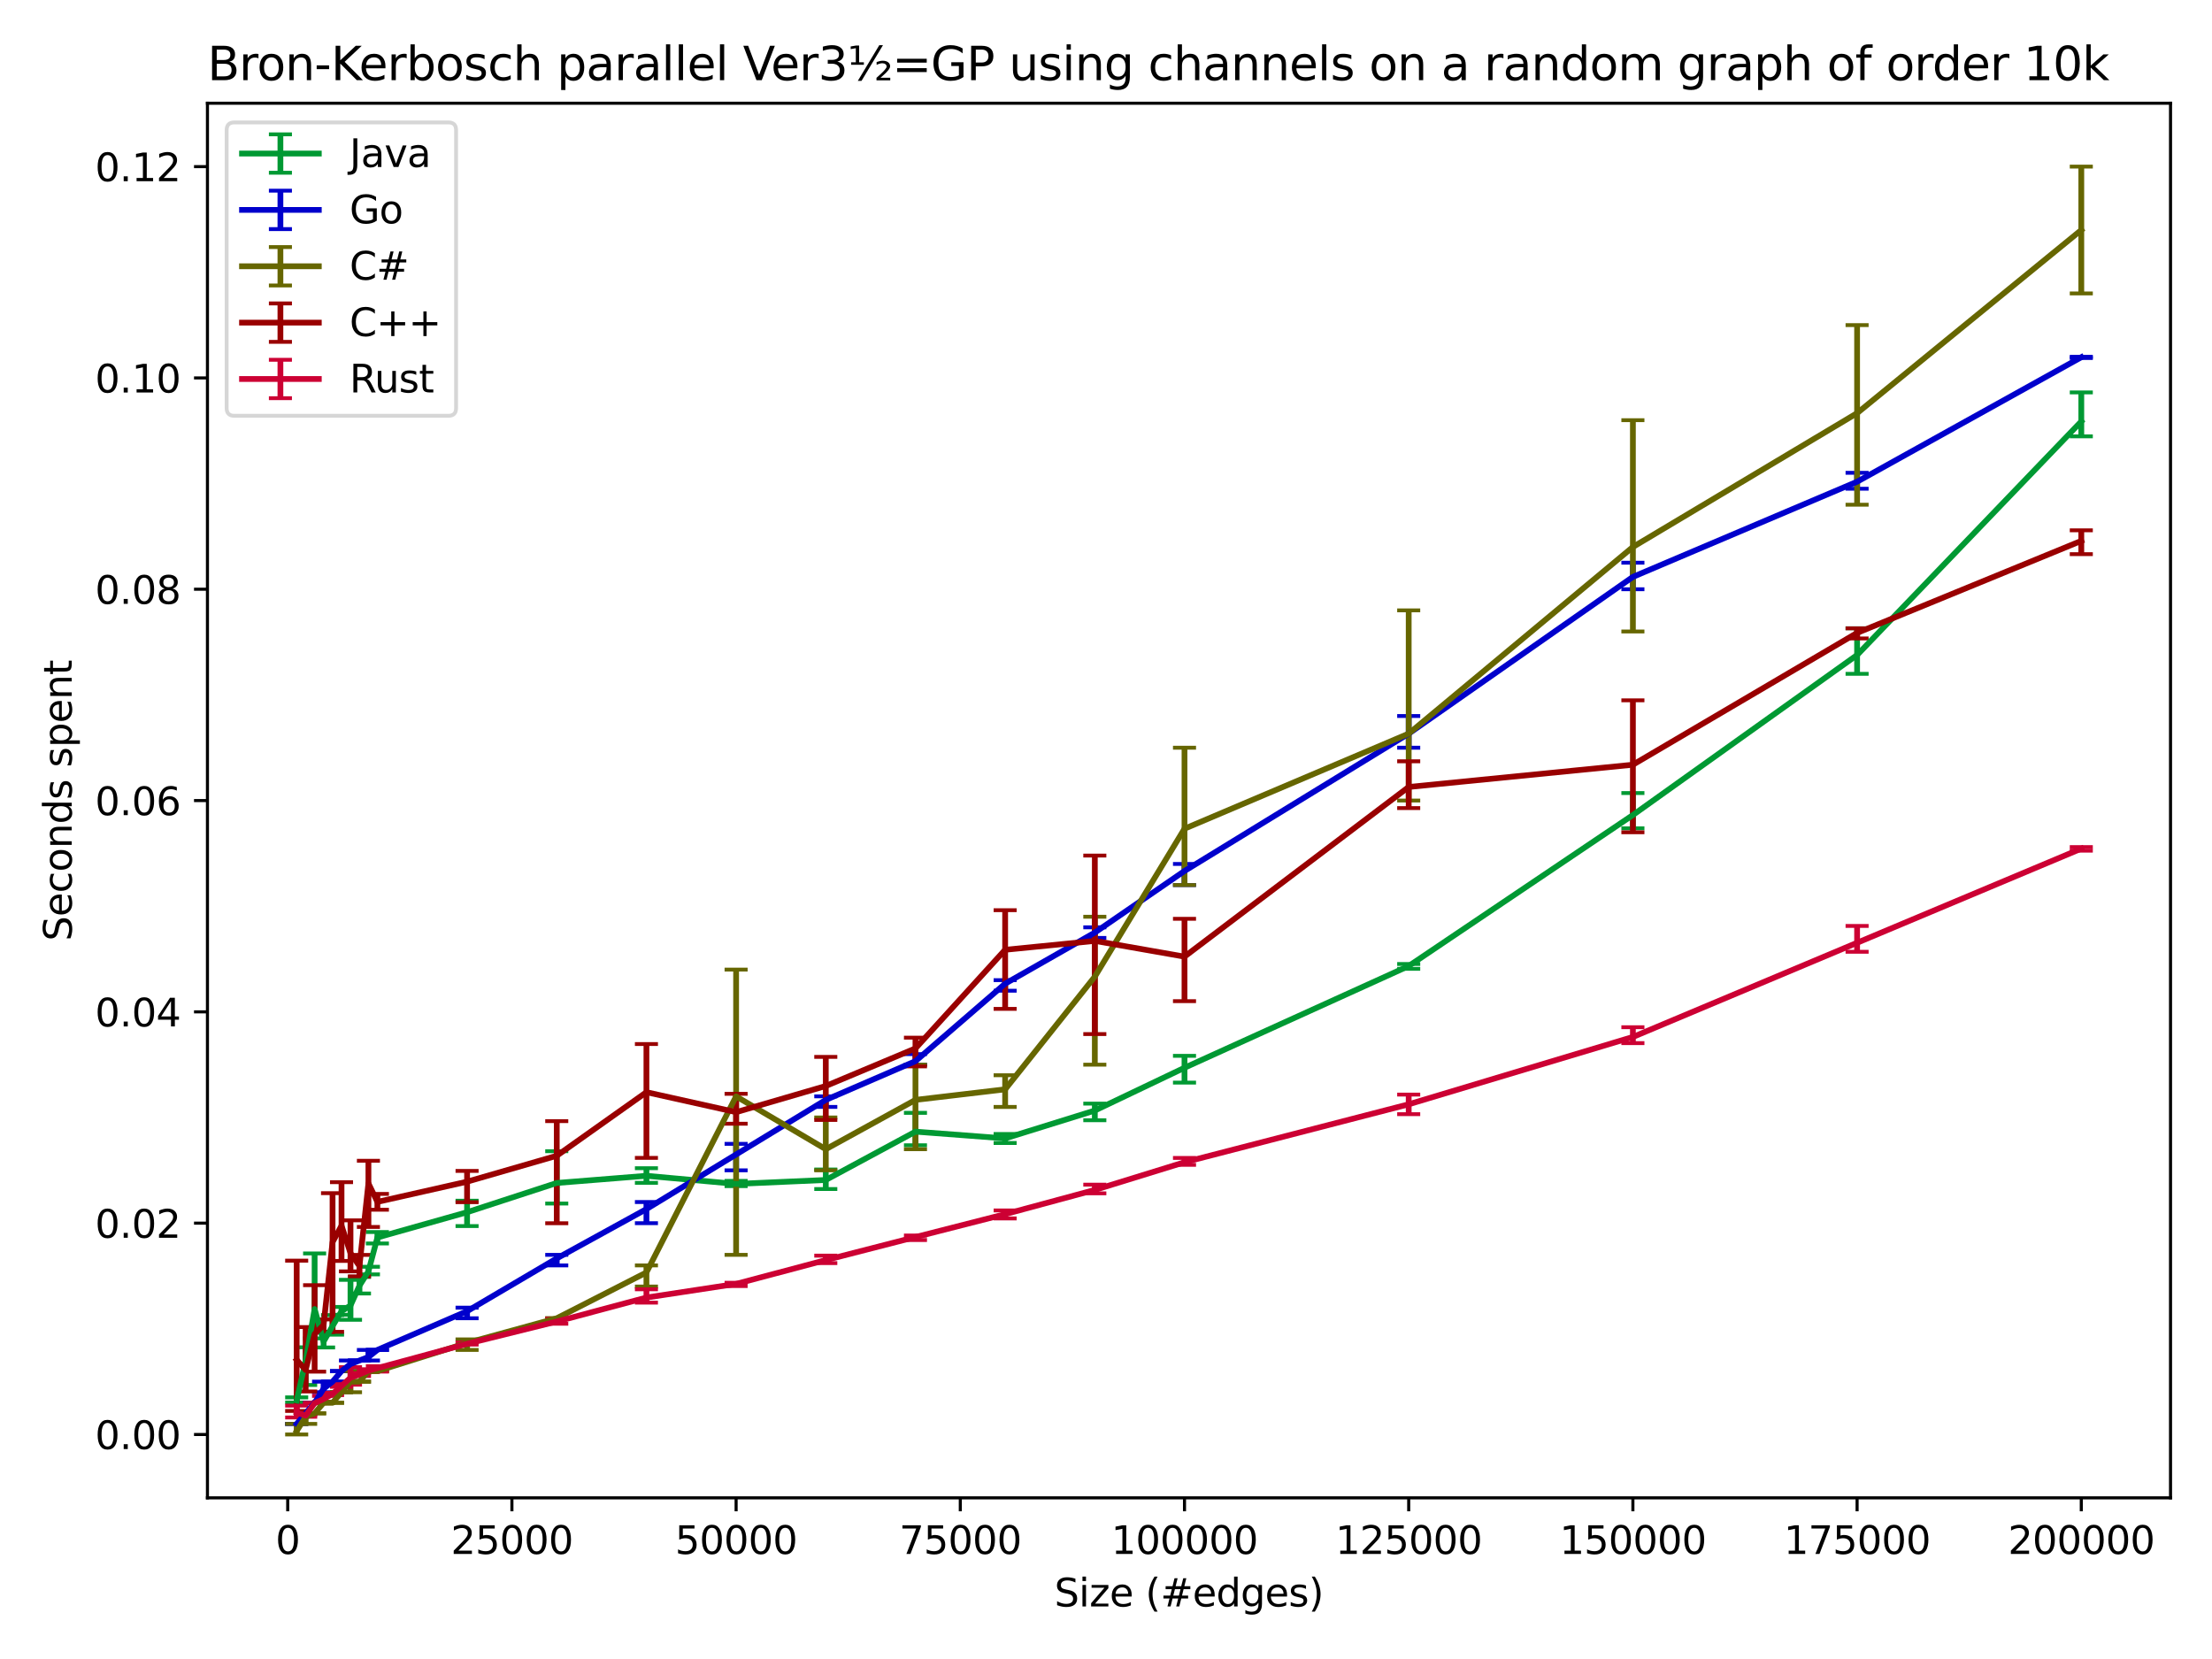 <?xml version="1.0" encoding="utf-8" standalone="no"?>
<!DOCTYPE svg PUBLIC "-//W3C//DTD SVG 1.1//EN"
  "http://www.w3.org/Graphics/SVG/1.1/DTD/svg11.dtd">
<svg xmlns:xlink="http://www.w3.org/1999/xlink" width="576pt" height="432pt" viewBox="0 0 576 432" xmlns="http://www.w3.org/2000/svg" version="1.1">
 <defs>
  <style type="text/css">*{stroke-linejoin: round; stroke-linecap: butt}</style>
 </defs>
 <g id="figure_1">
  <g id="patch_1">
   <path d="M 0 432 
L 576 432 
L 576 0 
L 0 0 
z
" style="fill: #ffffff"/>
  </g>
  <g id="axes_1">
   <g id="patch_2">
    <path d="M 54.02 390.04 
L 565.2 390.04 
L 565.2 26.88 
L 54.02 26.88 
z
" style="fill: #ffffff"/>
   </g>
   <g id="matplotlib.axis_1">
    <g id="xtick_1">
     <g id="line2d_1">
      <defs>
       <path id="mc74f61fcfc" d="M 0 0 
L 0 3.5 
" style="stroke: #000000; stroke-width: 0.8"/>
      </defs>
      <g>
       <use xlink:href="#mc74f61fcfc" x="74.92" y="390.04" style="stroke: #000000; stroke-width: 0.8"/>
      </g>
     </g>
     <g id="text_1">
      <!-- 0 -->
      <g transform="translate(71.739 404.638)scale(0.1 -0.1)">
       <defs>
        <path id="DejaVuSans-30" d="M 2034 4250 
Q 1547 4250 1301 3770 
Q 1056 3291 1056 2328 
Q 1056 1369 1301 889 
Q 1547 409 2034 409 
Q 2525 409 2770 889 
Q 3016 1369 3016 2328 
Q 3016 3291 2770 3770 
Q 2525 4250 2034 4250 
z
M 2034 4750 
Q 2819 4750 3233 4129 
Q 3647 3509 3647 2328 
Q 3647 1150 3233 529 
Q 2819 -91 2034 -91 
Q 1250 -91 836 529 
Q 422 1150 422 2328 
Q 422 3509 836 4129 
Q 1250 4750 2034 4750 
z
" transform="scale(0.016)"/>
       </defs>
       <use xlink:href="#DejaVuSans-30"/>
      </g>
     </g>
    </g>
    <g id="xtick_2">
     <g id="line2d_2">
      <g>
       <use xlink:href="#mc74f61fcfc" x="133.301" y="390.04" style="stroke: #000000; stroke-width: 0.8"/>
      </g>
     </g>
     <g id="text_2">
      <!-- 25000 -->
      <g transform="translate(117.395 404.638)scale(0.1 -0.1)">
       <defs>
        <path id="DejaVuSans-32" d="M 1228 531 
L 3431 531 
L 3431 0 
L 469 0 
L 469 531 
Q 828 903 1448 1529 
Q 2069 2156 2228 2338 
Q 2531 2678 2651 2914 
Q 2772 3150 2772 3378 
Q 2772 3750 2511 3984 
Q 2250 4219 1831 4219 
Q 1534 4219 1204 4116 
Q 875 4013 500 3803 
L 500 4441 
Q 881 4594 1212 4672 
Q 1544 4750 1819 4750 
Q 2544 4750 2975 4387 
Q 3406 4025 3406 3419 
Q 3406 3131 3298 2873 
Q 3191 2616 2906 2266 
Q 2828 2175 2409 1742 
Q 1991 1309 1228 531 
z
" transform="scale(0.016)"/>
        <path id="DejaVuSans-35" d="M 691 4666 
L 3169 4666 
L 3169 4134 
L 1269 4134 
L 1269 2991 
Q 1406 3038 1543 3061 
Q 1681 3084 1819 3084 
Q 2600 3084 3056 2656 
Q 3513 2228 3513 1497 
Q 3513 744 3044 326 
Q 2575 -91 1722 -91 
Q 1428 -91 1123 -41 
Q 819 9 494 109 
L 494 744 
Q 775 591 1075 516 
Q 1375 441 1709 441 
Q 2250 441 2565 725 
Q 2881 1009 2881 1497 
Q 2881 1984 2565 2268 
Q 2250 2553 1709 2553 
Q 1456 2553 1204 2497 
Q 953 2441 691 2322 
L 691 4666 
z
" transform="scale(0.016)"/>
       </defs>
       <use xlink:href="#DejaVuSans-32"/>
       <use xlink:href="#DejaVuSans-35" x="63.623"/>
       <use xlink:href="#DejaVuSans-30" x="127.246"/>
       <use xlink:href="#DejaVuSans-30" x="190.869"/>
       <use xlink:href="#DejaVuSans-30" x="254.492"/>
      </g>
     </g>
    </g>
    <g id="xtick_3">
     <g id="line2d_3">
      <g>
       <use xlink:href="#mc74f61fcfc" x="191.681" y="390.04" style="stroke: #000000; stroke-width: 0.8"/>
      </g>
     </g>
     <g id="text_3">
      <!-- 50000 -->
      <g transform="translate(175.775 404.638)scale(0.1 -0.1)">
       <use xlink:href="#DejaVuSans-35"/>
       <use xlink:href="#DejaVuSans-30" x="63.623"/>
       <use xlink:href="#DejaVuSans-30" x="127.246"/>
       <use xlink:href="#DejaVuSans-30" x="190.869"/>
       <use xlink:href="#DejaVuSans-30" x="254.492"/>
      </g>
     </g>
    </g>
    <g id="xtick_4">
     <g id="line2d_4">
      <g>
       <use xlink:href="#mc74f61fcfc" x="250.062" y="390.04" style="stroke: #000000; stroke-width: 0.8"/>
      </g>
     </g>
     <g id="text_4">
      <!-- 75000 -->
      <g transform="translate(234.156 404.638)scale(0.1 -0.1)">
       <defs>
        <path id="DejaVuSans-37" d="M 525 4666 
L 3525 4666 
L 3525 4397 
L 1831 0 
L 1172 0 
L 2766 4134 
L 525 4134 
L 525 4666 
z
" transform="scale(0.016)"/>
       </defs>
       <use xlink:href="#DejaVuSans-37"/>
       <use xlink:href="#DejaVuSans-35" x="63.623"/>
       <use xlink:href="#DejaVuSans-30" x="127.246"/>
       <use xlink:href="#DejaVuSans-30" x="190.869"/>
       <use xlink:href="#DejaVuSans-30" x="254.492"/>
      </g>
     </g>
    </g>
    <g id="xtick_5">
     <g id="line2d_5">
      <g>
       <use xlink:href="#mc74f61fcfc" x="308.442" y="390.04" style="stroke: #000000; stroke-width: 0.8"/>
      </g>
     </g>
     <g id="text_5">
      <!-- 100000 -->
      <g transform="translate(289.355 404.638)scale(0.1 -0.1)">
       <defs>
        <path id="DejaVuSans-31" d="M 794 531 
L 1825 531 
L 1825 4091 
L 703 3866 
L 703 4441 
L 1819 4666 
L 2450 4666 
L 2450 531 
L 3481 531 
L 3481 0 
L 794 0 
L 794 531 
z
" transform="scale(0.016)"/>
       </defs>
       <use xlink:href="#DejaVuSans-31"/>
       <use xlink:href="#DejaVuSans-30" x="63.623"/>
       <use xlink:href="#DejaVuSans-30" x="127.246"/>
       <use xlink:href="#DejaVuSans-30" x="190.869"/>
       <use xlink:href="#DejaVuSans-30" x="254.492"/>
       <use xlink:href="#DejaVuSans-30" x="318.115"/>
      </g>
     </g>
    </g>
    <g id="xtick_6">
     <g id="line2d_6">
      <g>
       <use xlink:href="#mc74f61fcfc" x="366.823" y="390.04" style="stroke: #000000; stroke-width: 0.8"/>
      </g>
     </g>
     <g id="text_6">
      <!-- 125000 -->
      <g transform="translate(347.735 404.638)scale(0.1 -0.1)">
       <use xlink:href="#DejaVuSans-31"/>
       <use xlink:href="#DejaVuSans-32" x="63.623"/>
       <use xlink:href="#DejaVuSans-35" x="127.246"/>
       <use xlink:href="#DejaVuSans-30" x="190.869"/>
       <use xlink:href="#DejaVuSans-30" x="254.492"/>
       <use xlink:href="#DejaVuSans-30" x="318.115"/>
      </g>
     </g>
    </g>
    <g id="xtick_7">
     <g id="line2d_7">
      <g>
       <use xlink:href="#mc74f61fcfc" x="425.203" y="390.04" style="stroke: #000000; stroke-width: 0.8"/>
      </g>
     </g>
     <g id="text_7">
      <!-- 150000 -->
      <g transform="translate(406.116 404.638)scale(0.1 -0.1)">
       <use xlink:href="#DejaVuSans-31"/>
       <use xlink:href="#DejaVuSans-35" x="63.623"/>
       <use xlink:href="#DejaVuSans-30" x="127.246"/>
       <use xlink:href="#DejaVuSans-30" x="190.869"/>
       <use xlink:href="#DejaVuSans-30" x="254.492"/>
       <use xlink:href="#DejaVuSans-30" x="318.115"/>
      </g>
     </g>
    </g>
    <g id="xtick_8">
     <g id="line2d_8">
      <g>
       <use xlink:href="#mc74f61fcfc" x="483.584" y="390.04" style="stroke: #000000; stroke-width: 0.8"/>
      </g>
     </g>
     <g id="text_8">
      <!-- 175000 -->
      <g transform="translate(464.497 404.638)scale(0.1 -0.1)">
       <use xlink:href="#DejaVuSans-31"/>
       <use xlink:href="#DejaVuSans-37" x="63.623"/>
       <use xlink:href="#DejaVuSans-35" x="127.246"/>
       <use xlink:href="#DejaVuSans-30" x="190.869"/>
       <use xlink:href="#DejaVuSans-30" x="254.492"/>
       <use xlink:href="#DejaVuSans-30" x="318.115"/>
      </g>
     </g>
    </g>
    <g id="xtick_9">
     <g id="line2d_9">
      <g>
       <use xlink:href="#mc74f61fcfc" x="541.965" y="390.04" style="stroke: #000000; stroke-width: 0.8"/>
      </g>
     </g>
     <g id="text_9">
      <!-- 200000 -->
      <g transform="translate(522.877 404.638)scale(0.1 -0.1)">
       <use xlink:href="#DejaVuSans-32"/>
       <use xlink:href="#DejaVuSans-30" x="63.623"/>
       <use xlink:href="#DejaVuSans-30" x="127.246"/>
       <use xlink:href="#DejaVuSans-30" x="190.869"/>
       <use xlink:href="#DejaVuSans-30" x="254.492"/>
       <use xlink:href="#DejaVuSans-30" x="318.115"/>
      </g>
     </g>
    </g>
    <g id="text_10">
     <!-- Size (#edges) -->
     <g transform="translate(274.559 418.317)scale(0.1 -0.1)">
      <defs>
       <path id="DejaVuSans-53" d="M 3425 4513 
L 3425 3897 
Q 3066 4069 2747 4153 
Q 2428 4238 2131 4238 
Q 1616 4238 1336 4038 
Q 1056 3838 1056 3469 
Q 1056 3159 1242 3001 
Q 1428 2844 1947 2747 
L 2328 2669 
Q 3034 2534 3370 2195 
Q 3706 1856 3706 1288 
Q 3706 609 3251 259 
Q 2797 -91 1919 -91 
Q 1588 -91 1214 -16 
Q 841 59 441 206 
L 441 856 
Q 825 641 1194 531 
Q 1563 422 1919 422 
Q 2459 422 2753 634 
Q 3047 847 3047 1241 
Q 3047 1584 2836 1778 
Q 2625 1972 2144 2069 
L 1759 2144 
Q 1053 2284 737 2584 
Q 422 2884 422 3419 
Q 422 4038 858 4394 
Q 1294 4750 2059 4750 
Q 2388 4750 2728 4690 
Q 3069 4631 3425 4513 
z
" transform="scale(0.016)"/>
       <path id="DejaVuSans-69" d="M 603 3500 
L 1178 3500 
L 1178 0 
L 603 0 
L 603 3500 
z
M 603 4863 
L 1178 4863 
L 1178 4134 
L 603 4134 
L 603 4863 
z
" transform="scale(0.016)"/>
       <path id="DejaVuSans-7a" d="M 353 3500 
L 3084 3500 
L 3084 2975 
L 922 459 
L 3084 459 
L 3084 0 
L 275 0 
L 275 525 
L 2438 3041 
L 353 3041 
L 353 3500 
z
" transform="scale(0.016)"/>
       <path id="DejaVuSans-65" d="M 3597 1894 
L 3597 1613 
L 953 1613 
Q 991 1019 1311 708 
Q 1631 397 2203 397 
Q 2534 397 2845 478 
Q 3156 559 3463 722 
L 3463 178 
Q 3153 47 2828 -22 
Q 2503 -91 2169 -91 
Q 1331 -91 842 396 
Q 353 884 353 1716 
Q 353 2575 817 3079 
Q 1281 3584 2069 3584 
Q 2775 3584 3186 3129 
Q 3597 2675 3597 1894 
z
M 3022 2063 
Q 3016 2534 2758 2815 
Q 2500 3097 2075 3097 
Q 1594 3097 1305 2825 
Q 1016 2553 972 2059 
L 3022 2063 
z
" transform="scale(0.016)"/>
       <path id="DejaVuSans-20" transform="scale(0.016)"/>
       <path id="DejaVuSans-28" d="M 1984 4856 
Q 1566 4138 1362 3434 
Q 1159 2731 1159 2009 
Q 1159 1288 1364 580 
Q 1569 -128 1984 -844 
L 1484 -844 
Q 1016 -109 783 600 
Q 550 1309 550 2009 
Q 550 2706 781 3412 
Q 1013 4119 1484 4856 
L 1984 4856 
z
" transform="scale(0.016)"/>
       <path id="DejaVuSans-23" d="M 3272 2816 
L 2363 2816 
L 2100 1772 
L 3016 1772 
L 3272 2816 
z
M 2803 4594 
L 2478 3297 
L 3391 3297 
L 3719 4594 
L 4219 4594 
L 3897 3297 
L 4872 3297 
L 4872 2816 
L 3775 2816 
L 3519 1772 
L 4513 1772 
L 4513 1294 
L 3397 1294 
L 3072 0 
L 2572 0 
L 2894 1294 
L 1978 1294 
L 1656 0 
L 1153 0 
L 1478 1294 
L 494 1294 
L 494 1772 
L 1594 1772 
L 1856 2816 
L 850 2816 
L 850 3297 
L 1978 3297 
L 2297 4594 
L 2803 4594 
z
" transform="scale(0.016)"/>
       <path id="DejaVuSans-64" d="M 2906 2969 
L 2906 4863 
L 3481 4863 
L 3481 0 
L 2906 0 
L 2906 525 
Q 2725 213 2448 61 
Q 2172 -91 1784 -91 
Q 1150 -91 751 415 
Q 353 922 353 1747 
Q 353 2572 751 3078 
Q 1150 3584 1784 3584 
Q 2172 3584 2448 3432 
Q 2725 3281 2906 2969 
z
M 947 1747 
Q 947 1113 1208 752 
Q 1469 391 1925 391 
Q 2381 391 2643 752 
Q 2906 1113 2906 1747 
Q 2906 2381 2643 2742 
Q 2381 3103 1925 3103 
Q 1469 3103 1208 2742 
Q 947 2381 947 1747 
z
" transform="scale(0.016)"/>
       <path id="DejaVuSans-67" d="M 2906 1791 
Q 2906 2416 2648 2759 
Q 2391 3103 1925 3103 
Q 1463 3103 1205 2759 
Q 947 2416 947 1791 
Q 947 1169 1205 825 
Q 1463 481 1925 481 
Q 2391 481 2648 825 
Q 2906 1169 2906 1791 
z
M 3481 434 
Q 3481 -459 3084 -895 
Q 2688 -1331 1869 -1331 
Q 1566 -1331 1297 -1286 
Q 1028 -1241 775 -1147 
L 775 -588 
Q 1028 -725 1275 -790 
Q 1522 -856 1778 -856 
Q 2344 -856 2625 -561 
Q 2906 -266 2906 331 
L 2906 616 
Q 2728 306 2450 153 
Q 2172 0 1784 0 
Q 1141 0 747 490 
Q 353 981 353 1791 
Q 353 2603 747 3093 
Q 1141 3584 1784 3584 
Q 2172 3584 2450 3431 
Q 2728 3278 2906 2969 
L 2906 3500 
L 3481 3500 
L 3481 434 
z
" transform="scale(0.016)"/>
       <path id="DejaVuSans-73" d="M 2834 3397 
L 2834 2853 
Q 2591 2978 2328 3040 
Q 2066 3103 1784 3103 
Q 1356 3103 1142 2972 
Q 928 2841 928 2578 
Q 928 2378 1081 2264 
Q 1234 2150 1697 2047 
L 1894 2003 
Q 2506 1872 2764 1633 
Q 3022 1394 3022 966 
Q 3022 478 2636 193 
Q 2250 -91 1575 -91 
Q 1294 -91 989 -36 
Q 684 19 347 128 
L 347 722 
Q 666 556 975 473 
Q 1284 391 1588 391 
Q 1994 391 2212 530 
Q 2431 669 2431 922 
Q 2431 1156 2273 1281 
Q 2116 1406 1581 1522 
L 1381 1569 
Q 847 1681 609 1914 
Q 372 2147 372 2553 
Q 372 3047 722 3315 
Q 1072 3584 1716 3584 
Q 2034 3584 2315 3537 
Q 2597 3491 2834 3397 
z
" transform="scale(0.016)"/>
       <path id="DejaVuSans-29" d="M 513 4856 
L 1013 4856 
Q 1481 4119 1714 3412 
Q 1947 2706 1947 2009 
Q 1947 1309 1714 600 
Q 1481 -109 1013 -844 
L 513 -844 
Q 928 -128 1133 580 
Q 1338 1288 1338 2009 
Q 1338 2731 1133 3434 
Q 928 4138 513 4856 
z
" transform="scale(0.016)"/>
      </defs>
      <use xlink:href="#DejaVuSans-53"/>
      <use xlink:href="#DejaVuSans-69" x="63.477"/>
      <use xlink:href="#DejaVuSans-7a" x="91.26"/>
      <use xlink:href="#DejaVuSans-65" x="143.75"/>
      <use xlink:href="#DejaVuSans-20" x="205.273"/>
      <use xlink:href="#DejaVuSans-28" x="237.061"/>
      <use xlink:href="#DejaVuSans-23" x="276.074"/>
      <use xlink:href="#DejaVuSans-65" x="359.863"/>
      <use xlink:href="#DejaVuSans-64" x="421.387"/>
      <use xlink:href="#DejaVuSans-67" x="484.863"/>
      <use xlink:href="#DejaVuSans-65" x="548.34"/>
      <use xlink:href="#DejaVuSans-73" x="609.863"/>
      <use xlink:href="#DejaVuSans-29" x="661.963"/>
     </g>
    </g>
   </g>
   <g id="matplotlib.axis_2">
    <g id="ytick_1">
     <g id="line2d_10">
      <defs>
       <path id="m7eb1c47a8f" d="M 0 0 
L -3.5 0 
" style="stroke: #000000; stroke-width: 0.8"/>
      </defs>
      <g>
       <use xlink:href="#m7eb1c47a8f" x="54.02" y="373.533" style="stroke: #000000; stroke-width: 0.8"/>
      </g>
     </g>
     <g id="text_11">
      <!-- 0.00 -->
      <g transform="translate(24.754 377.332)scale(0.1 -0.1)">
       <defs>
        <path id="DejaVuSans-2e" d="M 684 794 
L 1344 794 
L 1344 0 
L 684 0 
L 684 794 
z
" transform="scale(0.016)"/>
       </defs>
       <use xlink:href="#DejaVuSans-30"/>
       <use xlink:href="#DejaVuSans-2e" x="63.623"/>
       <use xlink:href="#DejaVuSans-30" x="95.41"/>
       <use xlink:href="#DejaVuSans-30" x="159.033"/>
      </g>
     </g>
    </g>
    <g id="ytick_2">
     <g id="line2d_11">
      <g>
       <use xlink:href="#m7eb1c47a8f" x="54.02" y="318.508" style="stroke: #000000; stroke-width: 0.8"/>
      </g>
     </g>
     <g id="text_12">
      <!-- 0.02 -->
      <g transform="translate(24.754 322.308)scale(0.1 -0.1)">
       <use xlink:href="#DejaVuSans-30"/>
       <use xlink:href="#DejaVuSans-2e" x="63.623"/>
       <use xlink:href="#DejaVuSans-30" x="95.41"/>
       <use xlink:href="#DejaVuSans-32" x="159.033"/>
      </g>
     </g>
    </g>
    <g id="ytick_3">
     <g id="line2d_12">
      <g>
       <use xlink:href="#m7eb1c47a8f" x="54.02" y="263.484" style="stroke: #000000; stroke-width: 0.8"/>
      </g>
     </g>
     <g id="text_13">
      <!-- 0.04 -->
      <g transform="translate(24.754 267.283)scale(0.1 -0.1)">
       <defs>
        <path id="DejaVuSans-34" d="M 2419 4116 
L 825 1625 
L 2419 1625 
L 2419 4116 
z
M 2253 4666 
L 3047 4666 
L 3047 1625 
L 3713 1625 
L 3713 1100 
L 3047 1100 
L 3047 0 
L 2419 0 
L 2419 1100 
L 313 1100 
L 313 1709 
L 2253 4666 
z
" transform="scale(0.016)"/>
       </defs>
       <use xlink:href="#DejaVuSans-30"/>
       <use xlink:href="#DejaVuSans-2e" x="63.623"/>
       <use xlink:href="#DejaVuSans-30" x="95.41"/>
       <use xlink:href="#DejaVuSans-34" x="159.033"/>
      </g>
     </g>
    </g>
    <g id="ytick_4">
     <g id="line2d_13">
      <g>
       <use xlink:href="#m7eb1c47a8f" x="54.02" y="208.46" style="stroke: #000000; stroke-width: 0.8"/>
      </g>
     </g>
     <g id="text_14">
      <!-- 0.06 -->
      <g transform="translate(24.754 212.259)scale(0.1 -0.1)">
       <defs>
        <path id="DejaVuSans-36" d="M 2113 2584 
Q 1688 2584 1439 2293 
Q 1191 2003 1191 1497 
Q 1191 994 1439 701 
Q 1688 409 2113 409 
Q 2538 409 2786 701 
Q 3034 994 3034 1497 
Q 3034 2003 2786 2293 
Q 2538 2584 2113 2584 
z
M 3366 4563 
L 3366 3988 
Q 3128 4100 2886 4159 
Q 2644 4219 2406 4219 
Q 1781 4219 1451 3797 
Q 1122 3375 1075 2522 
Q 1259 2794 1537 2939 
Q 1816 3084 2150 3084 
Q 2853 3084 3261 2657 
Q 3669 2231 3669 1497 
Q 3669 778 3244 343 
Q 2819 -91 2113 -91 
Q 1303 -91 875 529 
Q 447 1150 447 2328 
Q 447 3434 972 4092 
Q 1497 4750 2381 4750 
Q 2619 4750 2861 4703 
Q 3103 4656 3366 4563 
z
" transform="scale(0.016)"/>
       </defs>
       <use xlink:href="#DejaVuSans-30"/>
       <use xlink:href="#DejaVuSans-2e" x="63.623"/>
       <use xlink:href="#DejaVuSans-30" x="95.41"/>
       <use xlink:href="#DejaVuSans-36" x="159.033"/>
      </g>
     </g>
    </g>
    <g id="ytick_5">
     <g id="line2d_14">
      <g>
       <use xlink:href="#m7eb1c47a8f" x="54.02" y="153.436" style="stroke: #000000; stroke-width: 0.8"/>
      </g>
     </g>
     <g id="text_15">
      <!-- 0.08 -->
      <g transform="translate(24.754 157.235)scale(0.1 -0.1)">
       <defs>
        <path id="DejaVuSans-38" d="M 2034 2216 
Q 1584 2216 1326 1975 
Q 1069 1734 1069 1313 
Q 1069 891 1326 650 
Q 1584 409 2034 409 
Q 2484 409 2743 651 
Q 3003 894 3003 1313 
Q 3003 1734 2745 1975 
Q 2488 2216 2034 2216 
z
M 1403 2484 
Q 997 2584 770 2862 
Q 544 3141 544 3541 
Q 544 4100 942 4425 
Q 1341 4750 2034 4750 
Q 2731 4750 3128 4425 
Q 3525 4100 3525 3541 
Q 3525 3141 3298 2862 
Q 3072 2584 2669 2484 
Q 3125 2378 3379 2068 
Q 3634 1759 3634 1313 
Q 3634 634 3220 271 
Q 2806 -91 2034 -91 
Q 1263 -91 848 271 
Q 434 634 434 1313 
Q 434 1759 690 2068 
Q 947 2378 1403 2484 
z
M 1172 3481 
Q 1172 3119 1398 2916 
Q 1625 2713 2034 2713 
Q 2441 2713 2670 2916 
Q 2900 3119 2900 3481 
Q 2900 3844 2670 4047 
Q 2441 4250 2034 4250 
Q 1625 4250 1398 4047 
Q 1172 3844 1172 3481 
z
" transform="scale(0.016)"/>
       </defs>
       <use xlink:href="#DejaVuSans-30"/>
       <use xlink:href="#DejaVuSans-2e" x="63.623"/>
       <use xlink:href="#DejaVuSans-30" x="95.41"/>
       <use xlink:href="#DejaVuSans-38" x="159.033"/>
      </g>
     </g>
    </g>
    <g id="ytick_6">
     <g id="line2d_15">
      <g>
       <use xlink:href="#m7eb1c47a8f" x="54.02" y="98.412" style="stroke: #000000; stroke-width: 0.8"/>
      </g>
     </g>
     <g id="text_16">
      <!-- 0.10 -->
      <g transform="translate(24.754 102.211)scale(0.1 -0.1)">
       <use xlink:href="#DejaVuSans-30"/>
       <use xlink:href="#DejaVuSans-2e" x="63.623"/>
       <use xlink:href="#DejaVuSans-31" x="95.41"/>
       <use xlink:href="#DejaVuSans-30" x="159.033"/>
      </g>
     </g>
    </g>
    <g id="ytick_7">
     <g id="line2d_16">
      <g>
       <use xlink:href="#m7eb1c47a8f" x="54.02" y="43.387" style="stroke: #000000; stroke-width: 0.8"/>
      </g>
     </g>
     <g id="text_17">
      <!-- 0.12 -->
      <g transform="translate(24.754 47.186)scale(0.1 -0.1)">
       <use xlink:href="#DejaVuSans-30"/>
       <use xlink:href="#DejaVuSans-2e" x="63.623"/>
       <use xlink:href="#DejaVuSans-31" x="95.41"/>
       <use xlink:href="#DejaVuSans-32" x="159.033"/>
      </g>
     </g>
    </g>
    <g id="text_18">
     <!-- Seconds spent -->
     <g transform="translate(18.675 245.04)rotate(-90)scale(0.1 -0.1)">
      <defs>
       <path id="DejaVuSans-63" d="M 3122 3366 
L 3122 2828 
Q 2878 2963 2633 3030 
Q 2388 3097 2138 3097 
Q 1578 3097 1268 2742 
Q 959 2388 959 1747 
Q 959 1106 1268 751 
Q 1578 397 2138 397 
Q 2388 397 2633 464 
Q 2878 531 3122 666 
L 3122 134 
Q 2881 22 2623 -34 
Q 2366 -91 2075 -91 
Q 1284 -91 818 406 
Q 353 903 353 1747 
Q 353 2603 823 3093 
Q 1294 3584 2113 3584 
Q 2378 3584 2631 3529 
Q 2884 3475 3122 3366 
z
" transform="scale(0.016)"/>
       <path id="DejaVuSans-6f" d="M 1959 3097 
Q 1497 3097 1228 2736 
Q 959 2375 959 1747 
Q 959 1119 1226 758 
Q 1494 397 1959 397 
Q 2419 397 2687 759 
Q 2956 1122 2956 1747 
Q 2956 2369 2687 2733 
Q 2419 3097 1959 3097 
z
M 1959 3584 
Q 2709 3584 3137 3096 
Q 3566 2609 3566 1747 
Q 3566 888 3137 398 
Q 2709 -91 1959 -91 
Q 1206 -91 779 398 
Q 353 888 353 1747 
Q 353 2609 779 3096 
Q 1206 3584 1959 3584 
z
" transform="scale(0.016)"/>
       <path id="DejaVuSans-6e" d="M 3513 2113 
L 3513 0 
L 2938 0 
L 2938 2094 
Q 2938 2591 2744 2837 
Q 2550 3084 2163 3084 
Q 1697 3084 1428 2787 
Q 1159 2491 1159 1978 
L 1159 0 
L 581 0 
L 581 3500 
L 1159 3500 
L 1159 2956 
Q 1366 3272 1645 3428 
Q 1925 3584 2291 3584 
Q 2894 3584 3203 3211 
Q 3513 2838 3513 2113 
z
" transform="scale(0.016)"/>
       <path id="DejaVuSans-70" d="M 1159 525 
L 1159 -1331 
L 581 -1331 
L 581 3500 
L 1159 3500 
L 1159 2969 
Q 1341 3281 1617 3432 
Q 1894 3584 2278 3584 
Q 2916 3584 3314 3078 
Q 3713 2572 3713 1747 
Q 3713 922 3314 415 
Q 2916 -91 2278 -91 
Q 1894 -91 1617 61 
Q 1341 213 1159 525 
z
M 3116 1747 
Q 3116 2381 2855 2742 
Q 2594 3103 2138 3103 
Q 1681 3103 1420 2742 
Q 1159 2381 1159 1747 
Q 1159 1113 1420 752 
Q 1681 391 2138 391 
Q 2594 391 2855 752 
Q 3116 1113 3116 1747 
z
" transform="scale(0.016)"/>
       <path id="DejaVuSans-74" d="M 1172 4494 
L 1172 3500 
L 2356 3500 
L 2356 3053 
L 1172 3053 
L 1172 1153 
Q 1172 725 1289 603 
Q 1406 481 1766 481 
L 2356 481 
L 2356 0 
L 1766 0 
Q 1100 0 847 248 
Q 594 497 594 1153 
L 594 3053 
L 172 3053 
L 172 3500 
L 594 3500 
L 594 4494 
L 1172 4494 
z
" transform="scale(0.016)"/>
      </defs>
      <use xlink:href="#DejaVuSans-53"/>
      <use xlink:href="#DejaVuSans-65" x="63.477"/>
      <use xlink:href="#DejaVuSans-63" x="125"/>
      <use xlink:href="#DejaVuSans-6f" x="179.98"/>
      <use xlink:href="#DejaVuSans-6e" x="241.162"/>
      <use xlink:href="#DejaVuSans-64" x="304.541"/>
      <use xlink:href="#DejaVuSans-73" x="368.018"/>
      <use xlink:href="#DejaVuSans-20" x="420.117"/>
      <use xlink:href="#DejaVuSans-73" x="451.904"/>
      <use xlink:href="#DejaVuSans-70" x="504.004"/>
      <use xlink:href="#DejaVuSans-65" x="567.48"/>
      <use xlink:href="#DejaVuSans-6e" x="629.004"/>
      <use xlink:href="#DejaVuSans-74" x="692.383"/>
     </g>
    </g>
   </g>
   <g id="LineCollection_1">
    <path d="M 77.255 365.202 
L 77.255 363.879 
" clip-path="url(#pa6ebc073c4)" style="fill: none; stroke: #009933; stroke-width: 1.5"/>
    <path d="M 79.591 360.643 
L 79.591 350.827 
" clip-path="url(#pa6ebc073c4)" style="fill: none; stroke: #009933; stroke-width: 1.5"/>
    <path d="M 81.926 348.505 
L 81.926 326.391 
" clip-path="url(#pa6ebc073c4)" style="fill: none; stroke: #009933; stroke-width: 1.5"/>
    <path d="M 84.261 350.871 
L 84.261 346.799 
" clip-path="url(#pa6ebc073c4)" style="fill: none; stroke: #009933; stroke-width: 1.5"/>
    <path d="M 86.596 347.542 
L 86.596 342.45 
" clip-path="url(#pa6ebc073c4)" style="fill: none; stroke: #009933; stroke-width: 1.5"/>
    <path d="M 88.932 342.37 
L 88.932 340.323 
" clip-path="url(#pa6ebc073c4)" style="fill: none; stroke: #009933; stroke-width: 1.5"/>
    <path d="M 91.267 343.666 
L 91.267 333.266 
" clip-path="url(#pa6ebc073c4)" style="fill: none; stroke: #009933; stroke-width: 1.5"/>
    <path d="M 93.602 336.823 
L 93.602 332.523 
" clip-path="url(#pa6ebc073c4)" style="fill: none; stroke: #009933; stroke-width: 1.5"/>
    <path d="M 95.937 331.841 
L 95.937 329.868 
" clip-path="url(#pa6ebc073c4)" style="fill: none; stroke: #009933; stroke-width: 1.5"/>
    <path d="M 98.272 323.802 
L 98.272 320.811 
" clip-path="url(#pa6ebc073c4)" style="fill: none; stroke: #009933; stroke-width: 1.5"/>
    <path d="M 121.625 319.262 
L 121.625 312.668 
" clip-path="url(#pa6ebc073c4)" style="fill: none; stroke: #009933; stroke-width: 1.5"/>
    <path d="M 144.977 313.394 
L 144.977 299.77 
" clip-path="url(#pa6ebc073c4)" style="fill: none; stroke: #009933; stroke-width: 1.5"/>
    <path d="M 168.329 308.002 
L 168.329 304.199 
" clip-path="url(#pa6ebc073c4)" style="fill: none; stroke: #009933; stroke-width: 1.5"/>
    <path d="M 191.681 308.865 
L 191.681 307.501 
" clip-path="url(#pa6ebc073c4)" style="fill: none; stroke: #009933; stroke-width: 1.5"/>
    <path d="M 215.034 309.622 
L 215.034 304.543 
" clip-path="url(#pa6ebc073c4)" style="fill: none; stroke: #009933; stroke-width: 1.5"/>
    <path d="M 238.386 298.216 
L 238.386 289.783 
" clip-path="url(#pa6ebc073c4)" style="fill: none; stroke: #009933; stroke-width: 1.5"/>
    <path d="M 261.738 297.632 
L 261.738 295.283 
" clip-path="url(#pa6ebc073c4)" style="fill: none; stroke: #009933; stroke-width: 1.5"/>
    <path d="M 285.09 291.712 
L 285.09 287.379 
" clip-path="url(#pa6ebc073c4)" style="fill: none; stroke: #009933; stroke-width: 1.5"/>
    <path d="M 308.442 281.909 
L 308.442 274.938 
" clip-path="url(#pa6ebc073c4)" style="fill: none; stroke: #009933; stroke-width: 1.5"/>
    <path d="M 366.823 252.284 
L 366.823 251.018 
" clip-path="url(#pa6ebc073c4)" style="fill: none; stroke: #009933; stroke-width: 1.5"/>
    <path d="M 425.203 215.69 
L 425.203 206.512 
" clip-path="url(#pa6ebc073c4)" style="fill: none; stroke: #009933; stroke-width: 1.5"/>
    <path d="M 483.584 175.467 
L 483.584 163.588 
" clip-path="url(#pa6ebc073c4)" style="fill: none; stroke: #009933; stroke-width: 1.5"/>
    <path d="M 541.965 113.623 
L 541.965 102.186 
" clip-path="url(#pa6ebc073c4)" style="fill: none; stroke: #009933; stroke-width: 1.5"/>
   </g>
   <g id="line2d_17">
    <defs>
     <path id="m567d63a80a" d="M 3 0 
L -3 -0 
" style="stroke: #009933"/>
    </defs>
    <g clip-path="url(#pa6ebc073c4)">
     <use xlink:href="#m567d63a80a" x="77.255" y="365.202" style="fill: #009933; stroke: #009933"/>
     <use xlink:href="#m567d63a80a" x="79.591" y="360.643" style="fill: #009933; stroke: #009933"/>
     <use xlink:href="#m567d63a80a" x="81.926" y="348.505" style="fill: #009933; stroke: #009933"/>
     <use xlink:href="#m567d63a80a" x="84.261" y="350.871" style="fill: #009933; stroke: #009933"/>
     <use xlink:href="#m567d63a80a" x="86.596" y="347.542" style="fill: #009933; stroke: #009933"/>
     <use xlink:href="#m567d63a80a" x="88.932" y="342.37" style="fill: #009933; stroke: #009933"/>
     <use xlink:href="#m567d63a80a" x="91.267" y="343.666" style="fill: #009933; stroke: #009933"/>
     <use xlink:href="#m567d63a80a" x="93.602" y="336.823" style="fill: #009933; stroke: #009933"/>
     <use xlink:href="#m567d63a80a" x="95.937" y="331.841" style="fill: #009933; stroke: #009933"/>
     <use xlink:href="#m567d63a80a" x="98.272" y="323.802" style="fill: #009933; stroke: #009933"/>
     <use xlink:href="#m567d63a80a" x="121.625" y="319.262" style="fill: #009933; stroke: #009933"/>
     <use xlink:href="#m567d63a80a" x="144.977" y="313.394" style="fill: #009933; stroke: #009933"/>
     <use xlink:href="#m567d63a80a" x="168.329" y="308.002" style="fill: #009933; stroke: #009933"/>
     <use xlink:href="#m567d63a80a" x="191.681" y="308.865" style="fill: #009933; stroke: #009933"/>
     <use xlink:href="#m567d63a80a" x="215.034" y="309.622" style="fill: #009933; stroke: #009933"/>
     <use xlink:href="#m567d63a80a" x="238.386" y="298.216" style="fill: #009933; stroke: #009933"/>
     <use xlink:href="#m567d63a80a" x="261.738" y="297.632" style="fill: #009933; stroke: #009933"/>
     <use xlink:href="#m567d63a80a" x="285.09" y="291.712" style="fill: #009933; stroke: #009933"/>
     <use xlink:href="#m567d63a80a" x="308.442" y="281.909" style="fill: #009933; stroke: #009933"/>
     <use xlink:href="#m567d63a80a" x="366.823" y="252.284" style="fill: #009933; stroke: #009933"/>
     <use xlink:href="#m567d63a80a" x="425.203" y="215.69" style="fill: #009933; stroke: #009933"/>
     <use xlink:href="#m567d63a80a" x="483.584" y="175.467" style="fill: #009933; stroke: #009933"/>
     <use xlink:href="#m567d63a80a" x="541.965" y="113.623" style="fill: #009933; stroke: #009933"/>
    </g>
   </g>
   <g id="line2d_18">
    <g clip-path="url(#pa6ebc073c4)">
     <use xlink:href="#m567d63a80a" x="77.255" y="363.879" style="fill: #009933; stroke: #009933"/>
     <use xlink:href="#m567d63a80a" x="79.591" y="350.827" style="fill: #009933; stroke: #009933"/>
     <use xlink:href="#m567d63a80a" x="81.926" y="326.391" style="fill: #009933; stroke: #009933"/>
     <use xlink:href="#m567d63a80a" x="84.261" y="346.799" style="fill: #009933; stroke: #009933"/>
     <use xlink:href="#m567d63a80a" x="86.596" y="342.45" style="fill: #009933; stroke: #009933"/>
     <use xlink:href="#m567d63a80a" x="88.932" y="340.323" style="fill: #009933; stroke: #009933"/>
     <use xlink:href="#m567d63a80a" x="91.267" y="333.266" style="fill: #009933; stroke: #009933"/>
     <use xlink:href="#m567d63a80a" x="93.602" y="332.523" style="fill: #009933; stroke: #009933"/>
     <use xlink:href="#m567d63a80a" x="95.937" y="329.868" style="fill: #009933; stroke: #009933"/>
     <use xlink:href="#m567d63a80a" x="98.272" y="320.811" style="fill: #009933; stroke: #009933"/>
     <use xlink:href="#m567d63a80a" x="121.625" y="312.668" style="fill: #009933; stroke: #009933"/>
     <use xlink:href="#m567d63a80a" x="144.977" y="299.77" style="fill: #009933; stroke: #009933"/>
     <use xlink:href="#m567d63a80a" x="168.329" y="304.199" style="fill: #009933; stroke: #009933"/>
     <use xlink:href="#m567d63a80a" x="191.681" y="307.501" style="fill: #009933; stroke: #009933"/>
     <use xlink:href="#m567d63a80a" x="215.034" y="304.543" style="fill: #009933; stroke: #009933"/>
     <use xlink:href="#m567d63a80a" x="238.386" y="289.783" style="fill: #009933; stroke: #009933"/>
     <use xlink:href="#m567d63a80a" x="261.738" y="295.283" style="fill: #009933; stroke: #009933"/>
     <use xlink:href="#m567d63a80a" x="285.09" y="287.379" style="fill: #009933; stroke: #009933"/>
     <use xlink:href="#m567d63a80a" x="308.442" y="274.938" style="fill: #009933; stroke: #009933"/>
     <use xlink:href="#m567d63a80a" x="366.823" y="251.018" style="fill: #009933; stroke: #009933"/>
     <use xlink:href="#m567d63a80a" x="425.203" y="206.512" style="fill: #009933; stroke: #009933"/>
     <use xlink:href="#m567d63a80a" x="483.584" y="163.588" style="fill: #009933; stroke: #009933"/>
     <use xlink:href="#m567d63a80a" x="541.965" y="102.186" style="fill: #009933; stroke: #009933"/>
    </g>
   </g>
   <g id="LineCollection_2">
    <path d="M 77.255 370.782 
L 77.255 370.779 
" clip-path="url(#pa6ebc073c4)" style="fill: none; stroke: #0000cc; stroke-width: 1.5"/>
    <path d="M 79.591 368.03 
L 79.591 368.028 
" clip-path="url(#pa6ebc073c4)" style="fill: none; stroke: #0000cc; stroke-width: 1.5"/>
    <path d="M 81.926 365.282 
L 81.926 365.276 
" clip-path="url(#pa6ebc073c4)" style="fill: none; stroke: #0000cc; stroke-width: 1.5"/>
    <path d="M 84.261 362.531 
L 84.261 359.777 
" clip-path="url(#pa6ebc073c4)" style="fill: none; stroke: #0000cc; stroke-width: 1.5"/>
    <path d="M 86.596 359.777 
L 86.596 359.777 
" clip-path="url(#pa6ebc073c4)" style="fill: none; stroke: #0000cc; stroke-width: 1.5"/>
    <path d="M 88.932 357.025 
L 88.932 357.023 
" clip-path="url(#pa6ebc073c4)" style="fill: none; stroke: #0000cc; stroke-width: 1.5"/>
    <path d="M 91.267 357.028 
L 91.267 354.274 
" clip-path="url(#pa6ebc073c4)" style="fill: none; stroke: #0000cc; stroke-width: 1.5"/>
    <path d="M 93.602 354.271 
L 93.602 354.271 
" clip-path="url(#pa6ebc073c4)" style="fill: none; stroke: #0000cc; stroke-width: 1.5"/>
    <path d="M 95.937 354.277 
L 95.937 351.523 
" clip-path="url(#pa6ebc073c4)" style="fill: none; stroke: #0000cc; stroke-width: 1.5"/>
    <path d="M 98.272 351.523 
L 98.272 351.518 
" clip-path="url(#pa6ebc073c4)" style="fill: none; stroke: #0000cc; stroke-width: 1.5"/>
    <path d="M 121.625 343.267 
L 121.625 340.515 
" clip-path="url(#pa6ebc073c4)" style="fill: none; stroke: #0000cc; stroke-width: 1.5"/>
    <path d="M 144.977 329.513 
L 144.977 326.762 
" clip-path="url(#pa6ebc073c4)" style="fill: none; stroke: #0000cc; stroke-width: 1.5"/>
    <path d="M 168.329 318.506 
L 168.329 313.006 
" clip-path="url(#pa6ebc073c4)" style="fill: none; stroke: #0000cc; stroke-width: 1.5"/>
    <path d="M 191.681 304.752 
L 191.681 297.85 
" clip-path="url(#pa6ebc073c4)" style="fill: none; stroke: #0000cc; stroke-width: 1.5"/>
    <path d="M 215.034 288.242 
L 215.034 285.494 
" clip-path="url(#pa6ebc073c4)" style="fill: none; stroke: #0000cc; stroke-width: 1.5"/>
    <path d="M 238.386 277.24 
L 238.386 274.489 
" clip-path="url(#pa6ebc073c4)" style="fill: none; stroke: #0000cc; stroke-width: 1.5"/>
    <path d="M 261.738 257.982 
L 261.738 255.228 
" clip-path="url(#pa6ebc073c4)" style="fill: none; stroke: #0000cc; stroke-width: 1.5"/>
    <path d="M 285.09 244.229 
L 285.09 241.475 
" clip-path="url(#pa6ebc073c4)" style="fill: none; stroke: #0000cc; stroke-width: 1.5"/>
    <path d="M 308.442 230.472 
L 308.442 224.967 
" clip-path="url(#pa6ebc073c4)" style="fill: none; stroke: #0000cc; stroke-width: 1.5"/>
    <path d="M 366.823 194.704 
L 366.823 186.45 
" clip-path="url(#pa6ebc073c4)" style="fill: none; stroke: #0000cc; stroke-width: 1.5"/>
    <path d="M 425.203 153.433 
L 425.203 146.53 
" clip-path="url(#pa6ebc073c4)" style="fill: none; stroke: #0000cc; stroke-width: 1.5"/>
    <path d="M 483.584 127.272 
L 483.584 123.12 
" clip-path="url(#pa6ebc073c4)" style="fill: none; stroke: #0000cc; stroke-width: 1.5"/>
    <path d="M 541.965 93.231 
L 541.965 92.909 
" clip-path="url(#pa6ebc073c4)" style="fill: none; stroke: #0000cc; stroke-width: 1.5"/>
   </g>
   <g id="line2d_19">
    <defs>
     <path id="m71e13e22db" d="M 3 0 
L -3 -0 
" style="stroke: #0000cc"/>
    </defs>
    <g clip-path="url(#pa6ebc073c4)">
     <use xlink:href="#m71e13e22db" x="77.255" y="370.782" style="fill: #0000cc; stroke: #0000cc"/>
     <use xlink:href="#m71e13e22db" x="79.591" y="368.03" style="fill: #0000cc; stroke: #0000cc"/>
     <use xlink:href="#m71e13e22db" x="81.926" y="365.282" style="fill: #0000cc; stroke: #0000cc"/>
     <use xlink:href="#m71e13e22db" x="84.261" y="362.531" style="fill: #0000cc; stroke: #0000cc"/>
     <use xlink:href="#m71e13e22db" x="86.596" y="359.777" style="fill: #0000cc; stroke: #0000cc"/>
     <use xlink:href="#m71e13e22db" x="88.932" y="357.025" style="fill: #0000cc; stroke: #0000cc"/>
     <use xlink:href="#m71e13e22db" x="91.267" y="357.028" style="fill: #0000cc; stroke: #0000cc"/>
     <use xlink:href="#m71e13e22db" x="93.602" y="354.271" style="fill: #0000cc; stroke: #0000cc"/>
     <use xlink:href="#m71e13e22db" x="95.937" y="354.277" style="fill: #0000cc; stroke: #0000cc"/>
     <use xlink:href="#m71e13e22db" x="98.272" y="351.523" style="fill: #0000cc; stroke: #0000cc"/>
     <use xlink:href="#m71e13e22db" x="121.625" y="343.267" style="fill: #0000cc; stroke: #0000cc"/>
     <use xlink:href="#m71e13e22db" x="144.977" y="329.513" style="fill: #0000cc; stroke: #0000cc"/>
     <use xlink:href="#m71e13e22db" x="168.329" y="318.506" style="fill: #0000cc; stroke: #0000cc"/>
     <use xlink:href="#m71e13e22db" x="191.681" y="304.752" style="fill: #0000cc; stroke: #0000cc"/>
     <use xlink:href="#m71e13e22db" x="215.034" y="288.242" style="fill: #0000cc; stroke: #0000cc"/>
     <use xlink:href="#m71e13e22db" x="238.386" y="277.24" style="fill: #0000cc; stroke: #0000cc"/>
     <use xlink:href="#m71e13e22db" x="261.738" y="257.982" style="fill: #0000cc; stroke: #0000cc"/>
     <use xlink:href="#m71e13e22db" x="285.09" y="244.229" style="fill: #0000cc; stroke: #0000cc"/>
     <use xlink:href="#m71e13e22db" x="308.442" y="230.472" style="fill: #0000cc; stroke: #0000cc"/>
     <use xlink:href="#m71e13e22db" x="366.823" y="194.704" style="fill: #0000cc; stroke: #0000cc"/>
     <use xlink:href="#m71e13e22db" x="425.203" y="153.433" style="fill: #0000cc; stroke: #0000cc"/>
     <use xlink:href="#m71e13e22db" x="483.584" y="127.272" style="fill: #0000cc; stroke: #0000cc"/>
     <use xlink:href="#m71e13e22db" x="541.965" y="93.231" style="fill: #0000cc; stroke: #0000cc"/>
    </g>
   </g>
   <g id="line2d_20">
    <g clip-path="url(#pa6ebc073c4)">
     <use xlink:href="#m71e13e22db" x="77.255" y="370.779" style="fill: #0000cc; stroke: #0000cc"/>
     <use xlink:href="#m71e13e22db" x="79.591" y="368.028" style="fill: #0000cc; stroke: #0000cc"/>
     <use xlink:href="#m71e13e22db" x="81.926" y="365.276" style="fill: #0000cc; stroke: #0000cc"/>
     <use xlink:href="#m71e13e22db" x="84.261" y="359.777" style="fill: #0000cc; stroke: #0000cc"/>
     <use xlink:href="#m71e13e22db" x="86.596" y="359.777" style="fill: #0000cc; stroke: #0000cc"/>
     <use xlink:href="#m71e13e22db" x="88.932" y="357.023" style="fill: #0000cc; stroke: #0000cc"/>
     <use xlink:href="#m71e13e22db" x="91.267" y="354.274" style="fill: #0000cc; stroke: #0000cc"/>
     <use xlink:href="#m71e13e22db" x="93.602" y="354.271" style="fill: #0000cc; stroke: #0000cc"/>
     <use xlink:href="#m71e13e22db" x="95.937" y="351.523" style="fill: #0000cc; stroke: #0000cc"/>
     <use xlink:href="#m71e13e22db" x="98.272" y="351.518" style="fill: #0000cc; stroke: #0000cc"/>
     <use xlink:href="#m71e13e22db" x="121.625" y="340.515" style="fill: #0000cc; stroke: #0000cc"/>
     <use xlink:href="#m71e13e22db" x="144.977" y="326.762" style="fill: #0000cc; stroke: #0000cc"/>
     <use xlink:href="#m71e13e22db" x="168.329" y="313.006" style="fill: #0000cc; stroke: #0000cc"/>
     <use xlink:href="#m71e13e22db" x="191.681" y="297.85" style="fill: #0000cc; stroke: #0000cc"/>
     <use xlink:href="#m71e13e22db" x="215.034" y="285.494" style="fill: #0000cc; stroke: #0000cc"/>
     <use xlink:href="#m71e13e22db" x="238.386" y="274.489" style="fill: #0000cc; stroke: #0000cc"/>
     <use xlink:href="#m71e13e22db" x="261.738" y="255.228" style="fill: #0000cc; stroke: #0000cc"/>
     <use xlink:href="#m71e13e22db" x="285.09" y="241.475" style="fill: #0000cc; stroke: #0000cc"/>
     <use xlink:href="#m71e13e22db" x="308.442" y="224.967" style="fill: #0000cc; stroke: #0000cc"/>
     <use xlink:href="#m71e13e22db" x="366.823" y="186.45" style="fill: #0000cc; stroke: #0000cc"/>
     <use xlink:href="#m71e13e22db" x="425.203" y="146.53" style="fill: #0000cc; stroke: #0000cc"/>
     <use xlink:href="#m71e13e22db" x="483.584" y="123.12" style="fill: #0000cc; stroke: #0000cc"/>
     <use xlink:href="#m71e13e22db" x="541.965" y="92.909" style="fill: #0000cc; stroke: #0000cc"/>
    </g>
   </g>
   <g id="LineCollection_3">
    <path d="M 77.255 373.533 
L 77.255 370.782 
" clip-path="url(#pa6ebc073c4)" style="fill: none; stroke: #666600; stroke-width: 1.5"/>
    <path d="M 79.591 370.782 
L 79.591 368.03 
" clip-path="url(#pa6ebc073c4)" style="fill: none; stroke: #666600; stroke-width: 1.5"/>
    <path d="M 81.926 368.03 
L 81.926 368.03 
" clip-path="url(#pa6ebc073c4)" style="fill: none; stroke: #666600; stroke-width: 1.5"/>
    <path d="M 84.261 365.279 
L 84.261 365.279 
" clip-path="url(#pa6ebc073c4)" style="fill: none; stroke: #666600; stroke-width: 1.5"/>
    <path d="M 86.596 365.279 
L 86.596 365.279 
" clip-path="url(#pa6ebc073c4)" style="fill: none; stroke: #666600; stroke-width: 1.5"/>
    <path d="M 88.932 362.528 
L 88.932 362.528 
" clip-path="url(#pa6ebc073c4)" style="fill: none; stroke: #666600; stroke-width: 1.5"/>
    <path d="M 91.267 362.528 
L 91.267 357.025 
" clip-path="url(#pa6ebc073c4)" style="fill: none; stroke: #666600; stroke-width: 1.5"/>
    <path d="M 93.602 359.777 
L 93.602 359.777 
" clip-path="url(#pa6ebc073c4)" style="fill: none; stroke: #666600; stroke-width: 1.5"/>
    <path d="M 95.937 357.025 
L 95.937 357.025 
" clip-path="url(#pa6ebc073c4)" style="fill: none; stroke: #666600; stroke-width: 1.5"/>
    <path d="M 98.272 357.025 
L 98.272 357.025 
" clip-path="url(#pa6ebc073c4)" style="fill: none; stroke: #666600; stroke-width: 1.5"/>
    <path d="M 121.625 351.523 
L 121.625 348.772 
" clip-path="url(#pa6ebc073c4)" style="fill: none; stroke: #666600; stroke-width: 1.5"/>
    <path d="M 144.977 343.269 
L 144.977 343.269 
" clip-path="url(#pa6ebc073c4)" style="fill: none; stroke: #666600; stroke-width: 1.5"/>
    <path d="M 168.329 335.016 
L 168.329 329.513 
" clip-path="url(#pa6ebc073c4)" style="fill: none; stroke: #666600; stroke-width: 1.5"/>
    <path d="M 191.681 326.762 
L 191.681 252.479 
" clip-path="url(#pa6ebc073c4)" style="fill: none; stroke: #666600; stroke-width: 1.5"/>
    <path d="M 215.034 304.752 
L 215.034 290.996 
" clip-path="url(#pa6ebc073c4)" style="fill: none; stroke: #666600; stroke-width: 1.5"/>
    <path d="M 238.386 299.25 
L 238.386 277.24 
" clip-path="url(#pa6ebc073c4)" style="fill: none; stroke: #666600; stroke-width: 1.5"/>
    <path d="M 261.738 288.245 
L 261.738 279.992 
" clip-path="url(#pa6ebc073c4)" style="fill: none; stroke: #666600; stroke-width: 1.5"/>
    <path d="M 285.09 277.24 
L 285.09 238.723 
" clip-path="url(#pa6ebc073c4)" style="fill: none; stroke: #666600; stroke-width: 1.5"/>
    <path d="M 308.442 230.47 
L 308.442 194.704 
" clip-path="url(#pa6ebc073c4)" style="fill: none; stroke: #666600; stroke-width: 1.5"/>
    <path d="M 366.823 208.46 
L 366.823 158.938 
" clip-path="url(#pa6ebc073c4)" style="fill: none; stroke: #666600; stroke-width: 1.5"/>
    <path d="M 425.203 164.441 
L 425.203 109.416 
" clip-path="url(#pa6ebc073c4)" style="fill: none; stroke: #666600; stroke-width: 1.5"/>
    <path d="M 483.584 131.426 
L 483.584 84.655 
" clip-path="url(#pa6ebc073c4)" style="fill: none; stroke: #666600; stroke-width: 1.5"/>
    <path d="M 541.965 76.402 
L 541.965 43.387 
" clip-path="url(#pa6ebc073c4)" style="fill: none; stroke: #666600; stroke-width: 1.5"/>
   </g>
   <g id="line2d_21">
    <defs>
     <path id="ma612d83d5a" d="M 3 0 
L -3 -0 
" style="stroke: #666600"/>
    </defs>
    <g clip-path="url(#pa6ebc073c4)">
     <use xlink:href="#ma612d83d5a" x="77.255" y="373.533" style="fill: #666600; stroke: #666600"/>
     <use xlink:href="#ma612d83d5a" x="79.591" y="370.782" style="fill: #666600; stroke: #666600"/>
     <use xlink:href="#ma612d83d5a" x="81.926" y="368.03" style="fill: #666600; stroke: #666600"/>
     <use xlink:href="#ma612d83d5a" x="84.261" y="365.279" style="fill: #666600; stroke: #666600"/>
     <use xlink:href="#ma612d83d5a" x="86.596" y="365.279" style="fill: #666600; stroke: #666600"/>
     <use xlink:href="#ma612d83d5a" x="88.932" y="362.528" style="fill: #666600; stroke: #666600"/>
     <use xlink:href="#ma612d83d5a" x="91.267" y="362.528" style="fill: #666600; stroke: #666600"/>
     <use xlink:href="#ma612d83d5a" x="93.602" y="359.777" style="fill: #666600; stroke: #666600"/>
     <use xlink:href="#ma612d83d5a" x="95.937" y="357.025" style="fill: #666600; stroke: #666600"/>
     <use xlink:href="#ma612d83d5a" x="98.272" y="357.025" style="fill: #666600; stroke: #666600"/>
     <use xlink:href="#ma612d83d5a" x="121.625" y="351.523" style="fill: #666600; stroke: #666600"/>
     <use xlink:href="#ma612d83d5a" x="144.977" y="343.269" style="fill: #666600; stroke: #666600"/>
     <use xlink:href="#ma612d83d5a" x="168.329" y="335.016" style="fill: #666600; stroke: #666600"/>
     <use xlink:href="#ma612d83d5a" x="191.681" y="326.762" style="fill: #666600; stroke: #666600"/>
     <use xlink:href="#ma612d83d5a" x="215.034" y="304.752" style="fill: #666600; stroke: #666600"/>
     <use xlink:href="#ma612d83d5a" x="238.386" y="299.25" style="fill: #666600; stroke: #666600"/>
     <use xlink:href="#ma612d83d5a" x="261.738" y="288.245" style="fill: #666600; stroke: #666600"/>
     <use xlink:href="#ma612d83d5a" x="285.09" y="277.24" style="fill: #666600; stroke: #666600"/>
     <use xlink:href="#ma612d83d5a" x="308.442" y="230.47" style="fill: #666600; stroke: #666600"/>
     <use xlink:href="#ma612d83d5a" x="366.823" y="208.46" style="fill: #666600; stroke: #666600"/>
     <use xlink:href="#ma612d83d5a" x="425.203" y="164.441" style="fill: #666600; stroke: #666600"/>
     <use xlink:href="#ma612d83d5a" x="483.584" y="131.426" style="fill: #666600; stroke: #666600"/>
     <use xlink:href="#ma612d83d5a" x="541.965" y="76.402" style="fill: #666600; stroke: #666600"/>
    </g>
   </g>
   <g id="line2d_22">
    <g clip-path="url(#pa6ebc073c4)">
     <use xlink:href="#ma612d83d5a" x="77.255" y="370.782" style="fill: #666600; stroke: #666600"/>
     <use xlink:href="#ma612d83d5a" x="79.591" y="368.03" style="fill: #666600; stroke: #666600"/>
     <use xlink:href="#ma612d83d5a" x="81.926" y="368.03" style="fill: #666600; stroke: #666600"/>
     <use xlink:href="#ma612d83d5a" x="84.261" y="365.279" style="fill: #666600; stroke: #666600"/>
     <use xlink:href="#ma612d83d5a" x="86.596" y="365.279" style="fill: #666600; stroke: #666600"/>
     <use xlink:href="#ma612d83d5a" x="88.932" y="362.528" style="fill: #666600; stroke: #666600"/>
     <use xlink:href="#ma612d83d5a" x="91.267" y="357.025" style="fill: #666600; stroke: #666600"/>
     <use xlink:href="#ma612d83d5a" x="93.602" y="359.777" style="fill: #666600; stroke: #666600"/>
     <use xlink:href="#ma612d83d5a" x="95.937" y="357.025" style="fill: #666600; stroke: #666600"/>
     <use xlink:href="#ma612d83d5a" x="98.272" y="357.025" style="fill: #666600; stroke: #666600"/>
     <use xlink:href="#ma612d83d5a" x="121.625" y="348.772" style="fill: #666600; stroke: #666600"/>
     <use xlink:href="#ma612d83d5a" x="144.977" y="343.269" style="fill: #666600; stroke: #666600"/>
     <use xlink:href="#ma612d83d5a" x="168.329" y="329.513" style="fill: #666600; stroke: #666600"/>
     <use xlink:href="#ma612d83d5a" x="191.681" y="252.479" style="fill: #666600; stroke: #666600"/>
     <use xlink:href="#ma612d83d5a" x="215.034" y="290.996" style="fill: #666600; stroke: #666600"/>
     <use xlink:href="#ma612d83d5a" x="238.386" y="277.24" style="fill: #666600; stroke: #666600"/>
     <use xlink:href="#ma612d83d5a" x="261.738" y="279.992" style="fill: #666600; stroke: #666600"/>
     <use xlink:href="#ma612d83d5a" x="285.09" y="238.723" style="fill: #666600; stroke: #666600"/>
     <use xlink:href="#ma612d83d5a" x="308.442" y="194.704" style="fill: #666600; stroke: #666600"/>
     <use xlink:href="#ma612d83d5a" x="366.823" y="158.938" style="fill: #666600; stroke: #666600"/>
     <use xlink:href="#ma612d83d5a" x="425.203" y="109.416" style="fill: #666600; stroke: #666600"/>
     <use xlink:href="#ma612d83d5a" x="483.584" y="84.655" style="fill: #666600; stroke: #666600"/>
     <use xlink:href="#ma612d83d5a" x="541.965" y="43.387" style="fill: #666600; stroke: #666600"/>
    </g>
   </g>
   <g id="LineCollection_4">
    <path d="M 77.255 367.408 
L 77.255 328.274 
" clip-path="url(#pa6ebc073c4)" style="fill: none; stroke: #990000; stroke-width: 1.5"/>
    <path d="M 79.591 362.337 
L 79.591 345.561 
" clip-path="url(#pa6ebc073c4)" style="fill: none; stroke: #990000; stroke-width: 1.5"/>
    <path d="M 81.926 357.168 
L 81.926 334.662 
" clip-path="url(#pa6ebc073c4)" style="fill: none; stroke: #990000; stroke-width: 1.5"/>
    <path d="M 84.261 346.849 
L 84.261 343.581 
" clip-path="url(#pa6ebc073c4)" style="fill: none; stroke: #990000; stroke-width: 1.5"/>
    <path d="M 86.596 346.807 
L 86.596 310.69 
" clip-path="url(#pa6ebc073c4)" style="fill: none; stroke: #990000; stroke-width: 1.5"/>
    <path d="M 88.932 328.346 
L 88.932 307.834 
" clip-path="url(#pa6ebc073c4)" style="fill: none; stroke: #990000; stroke-width: 1.5"/>
    <path d="M 91.267 331.061 
L 91.267 317.774 
" clip-path="url(#pa6ebc073c4)" style="fill: none; stroke: #990000; stroke-width: 1.5"/>
    <path d="M 93.602 332.347 
L 93.602 326.77 
" clip-path="url(#pa6ebc073c4)" style="fill: none; stroke: #990000; stroke-width: 1.5"/>
    <path d="M 95.937 319.491 
L 95.937 302.265 
" clip-path="url(#pa6ebc073c4)" style="fill: none; stroke: #990000; stroke-width: 1.5"/>
    <path d="M 98.272 315.009 
L 98.272 310.889 
" clip-path="url(#pa6ebc073c4)" style="fill: none; stroke: #990000; stroke-width: 1.5"/>
    <path d="M 121.625 313.041 
L 121.625 304.904 
" clip-path="url(#pa6ebc073c4)" style="fill: none; stroke: #990000; stroke-width: 1.5"/>
    <path d="M 144.977 318.525 
L 144.977 291.936 
" clip-path="url(#pa6ebc073c4)" style="fill: none; stroke: #990000; stroke-width: 1.5"/>
    <path d="M 168.329 301.508 
L 168.329 271.863 
" clip-path="url(#pa6ebc073c4)" style="fill: none; stroke: #990000; stroke-width: 1.5"/>
    <path d="M 191.681 292.618 
L 191.681 284.833 
" clip-path="url(#pa6ebc073c4)" style="fill: none; stroke: #990000; stroke-width: 1.5"/>
    <path d="M 215.034 291.629 
L 215.034 275.207 
" clip-path="url(#pa6ebc073c4)" style="fill: none; stroke: #990000; stroke-width: 1.5"/>
    <path d="M 238.386 277.685 
L 238.386 270.204 
" clip-path="url(#pa6ebc073c4)" style="fill: none; stroke: #990000; stroke-width: 1.5"/>
    <path d="M 261.738 262.713 
L 261.738 237.015 
" clip-path="url(#pa6ebc073c4)" style="fill: none; stroke: #990000; stroke-width: 1.5"/>
    <path d="M 285.09 269.268 
L 285.09 222.788 
" clip-path="url(#pa6ebc073c4)" style="fill: none; stroke: #990000; stroke-width: 1.5"/>
    <path d="M 308.442 260.691 
L 308.442 239.255 
" clip-path="url(#pa6ebc073c4)" style="fill: none; stroke: #990000; stroke-width: 1.5"/>
    <path d="M 366.823 210.43 
L 366.823 198.237 
" clip-path="url(#pa6ebc073c4)" style="fill: none; stroke: #990000; stroke-width: 1.5"/>
    <path d="M 425.203 216.728 
L 425.203 182.364 
" clip-path="url(#pa6ebc073c4)" style="fill: none; stroke: #990000; stroke-width: 1.5"/>
    <path d="M 483.584 166.25 
L 483.584 163.623 
" clip-path="url(#pa6ebc073c4)" style="fill: none; stroke: #990000; stroke-width: 1.5"/>
    <path d="M 541.965 144.293 
L 541.965 138.09 
" clip-path="url(#pa6ebc073c4)" style="fill: none; stroke: #990000; stroke-width: 1.5"/>
   </g>
   <g id="line2d_23">
    <defs>
     <path id="md9b07cde7a" d="M 3 0 
L -3 -0 
" style="stroke: #990000"/>
    </defs>
    <g clip-path="url(#pa6ebc073c4)">
     <use xlink:href="#md9b07cde7a" x="77.255" y="367.408" style="fill: #990000; stroke: #990000"/>
     <use xlink:href="#md9b07cde7a" x="79.591" y="362.337" style="fill: #990000; stroke: #990000"/>
     <use xlink:href="#md9b07cde7a" x="81.926" y="357.168" style="fill: #990000; stroke: #990000"/>
     <use xlink:href="#md9b07cde7a" x="84.261" y="346.849" style="fill: #990000; stroke: #990000"/>
     <use xlink:href="#md9b07cde7a" x="86.596" y="346.807" style="fill: #990000; stroke: #990000"/>
     <use xlink:href="#md9b07cde7a" x="88.932" y="328.346" style="fill: #990000; stroke: #990000"/>
     <use xlink:href="#md9b07cde7a" x="91.267" y="331.061" style="fill: #990000; stroke: #990000"/>
     <use xlink:href="#md9b07cde7a" x="93.602" y="332.347" style="fill: #990000; stroke: #990000"/>
     <use xlink:href="#md9b07cde7a" x="95.937" y="319.491" style="fill: #990000; stroke: #990000"/>
     <use xlink:href="#md9b07cde7a" x="98.272" y="315.009" style="fill: #990000; stroke: #990000"/>
     <use xlink:href="#md9b07cde7a" x="121.625" y="313.041" style="fill: #990000; stroke: #990000"/>
     <use xlink:href="#md9b07cde7a" x="144.977" y="318.525" style="fill: #990000; stroke: #990000"/>
     <use xlink:href="#md9b07cde7a" x="168.329" y="301.508" style="fill: #990000; stroke: #990000"/>
     <use xlink:href="#md9b07cde7a" x="191.681" y="292.618" style="fill: #990000; stroke: #990000"/>
     <use xlink:href="#md9b07cde7a" x="215.034" y="291.629" style="fill: #990000; stroke: #990000"/>
     <use xlink:href="#md9b07cde7a" x="238.386" y="277.685" style="fill: #990000; stroke: #990000"/>
     <use xlink:href="#md9b07cde7a" x="261.738" y="262.713" style="fill: #990000; stroke: #990000"/>
     <use xlink:href="#md9b07cde7a" x="285.09" y="269.268" style="fill: #990000; stroke: #990000"/>
     <use xlink:href="#md9b07cde7a" x="308.442" y="260.691" style="fill: #990000; stroke: #990000"/>
     <use xlink:href="#md9b07cde7a" x="366.823" y="210.43" style="fill: #990000; stroke: #990000"/>
     <use xlink:href="#md9b07cde7a" x="425.203" y="216.728" style="fill: #990000; stroke: #990000"/>
     <use xlink:href="#md9b07cde7a" x="483.584" y="166.25" style="fill: #990000; stroke: #990000"/>
     <use xlink:href="#md9b07cde7a" x="541.965" y="144.293" style="fill: #990000; stroke: #990000"/>
    </g>
   </g>
   <g id="line2d_24">
    <g clip-path="url(#pa6ebc073c4)">
     <use xlink:href="#md9b07cde7a" x="77.255" y="328.274" style="fill: #990000; stroke: #990000"/>
     <use xlink:href="#md9b07cde7a" x="79.591" y="345.561" style="fill: #990000; stroke: #990000"/>
     <use xlink:href="#md9b07cde7a" x="81.926" y="334.662" style="fill: #990000; stroke: #990000"/>
     <use xlink:href="#md9b07cde7a" x="84.261" y="343.581" style="fill: #990000; stroke: #990000"/>
     <use xlink:href="#md9b07cde7a" x="86.596" y="310.69" style="fill: #990000; stroke: #990000"/>
     <use xlink:href="#md9b07cde7a" x="88.932" y="307.834" style="fill: #990000; stroke: #990000"/>
     <use xlink:href="#md9b07cde7a" x="91.267" y="317.774" style="fill: #990000; stroke: #990000"/>
     <use xlink:href="#md9b07cde7a" x="93.602" y="326.77" style="fill: #990000; stroke: #990000"/>
     <use xlink:href="#md9b07cde7a" x="95.937" y="302.265" style="fill: #990000; stroke: #990000"/>
     <use xlink:href="#md9b07cde7a" x="98.272" y="310.889" style="fill: #990000; stroke: #990000"/>
     <use xlink:href="#md9b07cde7a" x="121.625" y="304.904" style="fill: #990000; stroke: #990000"/>
     <use xlink:href="#md9b07cde7a" x="144.977" y="291.936" style="fill: #990000; stroke: #990000"/>
     <use xlink:href="#md9b07cde7a" x="168.329" y="271.863" style="fill: #990000; stroke: #990000"/>
     <use xlink:href="#md9b07cde7a" x="191.681" y="284.833" style="fill: #990000; stroke: #990000"/>
     <use xlink:href="#md9b07cde7a" x="215.034" y="275.207" style="fill: #990000; stroke: #990000"/>
     <use xlink:href="#md9b07cde7a" x="238.386" y="270.204" style="fill: #990000; stroke: #990000"/>
     <use xlink:href="#md9b07cde7a" x="261.738" y="237.015" style="fill: #990000; stroke: #990000"/>
     <use xlink:href="#md9b07cde7a" x="285.09" y="222.788" style="fill: #990000; stroke: #990000"/>
     <use xlink:href="#md9b07cde7a" x="308.442" y="239.255" style="fill: #990000; stroke: #990000"/>
     <use xlink:href="#md9b07cde7a" x="366.823" y="198.237" style="fill: #990000; stroke: #990000"/>
     <use xlink:href="#md9b07cde7a" x="425.203" y="182.364" style="fill: #990000; stroke: #990000"/>
     <use xlink:href="#md9b07cde7a" x="483.584" y="163.623" style="fill: #990000; stroke: #990000"/>
     <use xlink:href="#md9b07cde7a" x="541.965" y="138.09" style="fill: #990000; stroke: #990000"/>
    </g>
   </g>
   <g id="LineCollection_5">
    <path d="M 77.255 369.112 
L 77.255 366.024 
" clip-path="url(#pa6ebc073c4)" style="fill: none; stroke: #cc0033; stroke-width: 1.5"/>
    <path d="M 79.591 368.921 
L 79.591 368.412 
" clip-path="url(#pa6ebc073c4)" style="fill: none; stroke: #cc0033; stroke-width: 1.5"/>
    <path d="M 81.926 365.443 
L 81.926 365.283 
" clip-path="url(#pa6ebc073c4)" style="fill: none; stroke: #cc0033; stroke-width: 1.5"/>
    <path d="M 84.261 365.027 
L 84.261 363.488 
" clip-path="url(#pa6ebc073c4)" style="fill: none; stroke: #cc0033; stroke-width: 1.5"/>
    <path d="M 86.596 363.292 
L 86.596 362.681 
" clip-path="url(#pa6ebc073c4)" style="fill: none; stroke: #cc0033; stroke-width: 1.5"/>
    <path d="M 88.932 361.125 
L 88.932 360.437 
" clip-path="url(#pa6ebc073c4)" style="fill: none; stroke: #cc0033; stroke-width: 1.5"/>
    <path d="M 91.267 360.569 
L 91.267 356.014 
" clip-path="url(#pa6ebc073c4)" style="fill: none; stroke: #cc0033; stroke-width: 1.5"/>
    <path d="M 93.602 358.302 
L 93.602 357.571 
" clip-path="url(#pa6ebc073c4)" style="fill: none; stroke: #cc0033; stroke-width: 1.5"/>
    <path d="M 95.937 357.245 
L 95.937 356.543 
" clip-path="url(#pa6ebc073c4)" style="fill: none; stroke: #cc0033; stroke-width: 1.5"/>
    <path d="M 98.272 357.164 
L 98.272 355.75 
" clip-path="url(#pa6ebc073c4)" style="fill: none; stroke: #cc0033; stroke-width: 1.5"/>
    <path d="M 121.625 350.13 
L 121.625 349.594 
" clip-path="url(#pa6ebc073c4)" style="fill: none; stroke: #cc0033; stroke-width: 1.5"/>
    <path d="M 144.977 344.703 
L 144.977 343.395 
" clip-path="url(#pa6ebc073c4)" style="fill: none; stroke: #cc0033; stroke-width: 1.5"/>
    <path d="M 168.329 339.205 
L 168.329 335.734 
" clip-path="url(#pa6ebc073c4)" style="fill: none; stroke: #cc0033; stroke-width: 1.5"/>
    <path d="M 191.681 334.883 
L 191.681 334.034 
" clip-path="url(#pa6ebc073c4)" style="fill: none; stroke: #cc0033; stroke-width: 1.5"/>
    <path d="M 215.034 328.91 
L 215.034 326.968 
" clip-path="url(#pa6ebc073c4)" style="fill: none; stroke: #cc0033; stroke-width: 1.5"/>
    <path d="M 238.386 322.898 
L 238.386 321.731 
" clip-path="url(#pa6ebc073c4)" style="fill: none; stroke: #cc0033; stroke-width: 1.5"/>
    <path d="M 261.738 317.275 
L 261.738 315.2 
" clip-path="url(#pa6ebc073c4)" style="fill: none; stroke: #cc0033; stroke-width: 1.5"/>
    <path d="M 285.09 310.74 
L 285.09 308.483 
" clip-path="url(#pa6ebc073c4)" style="fill: none; stroke: #cc0033; stroke-width: 1.5"/>
    <path d="M 308.442 303.319 
L 308.442 301.527 
" clip-path="url(#pa6ebc073c4)" style="fill: none; stroke: #cc0033; stroke-width: 1.5"/>
    <path d="M 366.823 290.128 
L 366.823 285.029 
" clip-path="url(#pa6ebc073c4)" style="fill: none; stroke: #cc0033; stroke-width: 1.5"/>
    <path d="M 425.203 271.625 
L 425.203 267.482 
" clip-path="url(#pa6ebc073c4)" style="fill: none; stroke: #cc0033; stroke-width: 1.5"/>
    <path d="M 483.584 247.846 
L 483.584 241.119 
" clip-path="url(#pa6ebc073c4)" style="fill: none; stroke: #cc0033; stroke-width: 1.5"/>
    <path d="M 541.965 221.517 
L 541.965 220.576 
" clip-path="url(#pa6ebc073c4)" style="fill: none; stroke: #cc0033; stroke-width: 1.5"/>
   </g>
   <g id="line2d_25">
    <defs>
     <path id="md3fe7ae338" d="M 3 0 
L -3 -0 
" style="stroke: #cc0033"/>
    </defs>
    <g clip-path="url(#pa6ebc073c4)">
     <use xlink:href="#md3fe7ae338" x="77.255" y="369.112" style="fill: #cc0033; stroke: #cc0033"/>
     <use xlink:href="#md3fe7ae338" x="79.591" y="368.921" style="fill: #cc0033; stroke: #cc0033"/>
     <use xlink:href="#md3fe7ae338" x="81.926" y="365.443" style="fill: #cc0033; stroke: #cc0033"/>
     <use xlink:href="#md3fe7ae338" x="84.261" y="365.027" style="fill: #cc0033; stroke: #cc0033"/>
     <use xlink:href="#md3fe7ae338" x="86.596" y="363.292" style="fill: #cc0033; stroke: #cc0033"/>
     <use xlink:href="#md3fe7ae338" x="88.932" y="361.125" style="fill: #cc0033; stroke: #cc0033"/>
     <use xlink:href="#md3fe7ae338" x="91.267" y="360.569" style="fill: #cc0033; stroke: #cc0033"/>
     <use xlink:href="#md3fe7ae338" x="93.602" y="358.302" style="fill: #cc0033; stroke: #cc0033"/>
     <use xlink:href="#md3fe7ae338" x="95.937" y="357.245" style="fill: #cc0033; stroke: #cc0033"/>
     <use xlink:href="#md3fe7ae338" x="98.272" y="357.164" style="fill: #cc0033; stroke: #cc0033"/>
     <use xlink:href="#md3fe7ae338" x="121.625" y="350.13" style="fill: #cc0033; stroke: #cc0033"/>
     <use xlink:href="#md3fe7ae338" x="144.977" y="344.703" style="fill: #cc0033; stroke: #cc0033"/>
     <use xlink:href="#md3fe7ae338" x="168.329" y="339.205" style="fill: #cc0033; stroke: #cc0033"/>
     <use xlink:href="#md3fe7ae338" x="191.681" y="334.883" style="fill: #cc0033; stroke: #cc0033"/>
     <use xlink:href="#md3fe7ae338" x="215.034" y="328.91" style="fill: #cc0033; stroke: #cc0033"/>
     <use xlink:href="#md3fe7ae338" x="238.386" y="322.898" style="fill: #cc0033; stroke: #cc0033"/>
     <use xlink:href="#md3fe7ae338" x="261.738" y="317.275" style="fill: #cc0033; stroke: #cc0033"/>
     <use xlink:href="#md3fe7ae338" x="285.09" y="310.74" style="fill: #cc0033; stroke: #cc0033"/>
     <use xlink:href="#md3fe7ae338" x="308.442" y="303.319" style="fill: #cc0033; stroke: #cc0033"/>
     <use xlink:href="#md3fe7ae338" x="366.823" y="290.128" style="fill: #cc0033; stroke: #cc0033"/>
     <use xlink:href="#md3fe7ae338" x="425.203" y="271.625" style="fill: #cc0033; stroke: #cc0033"/>
     <use xlink:href="#md3fe7ae338" x="483.584" y="247.846" style="fill: #cc0033; stroke: #cc0033"/>
     <use xlink:href="#md3fe7ae338" x="541.965" y="221.517" style="fill: #cc0033; stroke: #cc0033"/>
    </g>
   </g>
   <g id="line2d_26">
    <g clip-path="url(#pa6ebc073c4)">
     <use xlink:href="#md3fe7ae338" x="77.255" y="366.024" style="fill: #cc0033; stroke: #cc0033"/>
     <use xlink:href="#md3fe7ae338" x="79.591" y="368.412" style="fill: #cc0033; stroke: #cc0033"/>
     <use xlink:href="#md3fe7ae338" x="81.926" y="365.283" style="fill: #cc0033; stroke: #cc0033"/>
     <use xlink:href="#md3fe7ae338" x="84.261" y="363.488" style="fill: #cc0033; stroke: #cc0033"/>
     <use xlink:href="#md3fe7ae338" x="86.596" y="362.681" style="fill: #cc0033; stroke: #cc0033"/>
     <use xlink:href="#md3fe7ae338" x="88.932" y="360.437" style="fill: #cc0033; stroke: #cc0033"/>
     <use xlink:href="#md3fe7ae338" x="91.267" y="356.014" style="fill: #cc0033; stroke: #cc0033"/>
     <use xlink:href="#md3fe7ae338" x="93.602" y="357.571" style="fill: #cc0033; stroke: #cc0033"/>
     <use xlink:href="#md3fe7ae338" x="95.937" y="356.543" style="fill: #cc0033; stroke: #cc0033"/>
     <use xlink:href="#md3fe7ae338" x="98.272" y="355.75" style="fill: #cc0033; stroke: #cc0033"/>
     <use xlink:href="#md3fe7ae338" x="121.625" y="349.594" style="fill: #cc0033; stroke: #cc0033"/>
     <use xlink:href="#md3fe7ae338" x="144.977" y="343.395" style="fill: #cc0033; stroke: #cc0033"/>
     <use xlink:href="#md3fe7ae338" x="168.329" y="335.734" style="fill: #cc0033; stroke: #cc0033"/>
     <use xlink:href="#md3fe7ae338" x="191.681" y="334.034" style="fill: #cc0033; stroke: #cc0033"/>
     <use xlink:href="#md3fe7ae338" x="215.034" y="326.968" style="fill: #cc0033; stroke: #cc0033"/>
     <use xlink:href="#md3fe7ae338" x="238.386" y="321.731" style="fill: #cc0033; stroke: #cc0033"/>
     <use xlink:href="#md3fe7ae338" x="261.738" y="315.2" style="fill: #cc0033; stroke: #cc0033"/>
     <use xlink:href="#md3fe7ae338" x="285.09" y="308.483" style="fill: #cc0033; stroke: #cc0033"/>
     <use xlink:href="#md3fe7ae338" x="308.442" y="301.527" style="fill: #cc0033; stroke: #cc0033"/>
     <use xlink:href="#md3fe7ae338" x="366.823" y="285.029" style="fill: #cc0033; stroke: #cc0033"/>
     <use xlink:href="#md3fe7ae338" x="425.203" y="267.482" style="fill: #cc0033; stroke: #cc0033"/>
     <use xlink:href="#md3fe7ae338" x="483.584" y="241.119" style="fill: #cc0033; stroke: #cc0033"/>
     <use xlink:href="#md3fe7ae338" x="541.965" y="220.576" style="fill: #cc0033; stroke: #cc0033"/>
    </g>
   </g>
   <g id="line2d_27">
    <path d="M 77.255 364.688 
L 79.591 354.294 
L 81.926 340.865 
L 84.261 349.341 
L 86.596 345.292 
L 88.932 341.445 
L 91.267 339.949 
L 93.602 334.785 
L 95.937 331.082 
L 98.272 322.245 
L 121.625 315.655 
L 144.977 308.043 
L 168.329 306.175 
L 191.681 308.293 
L 215.034 307.262 
L 238.386 294.677 
L 261.738 296.444 
L 285.09 289.178 
L 308.442 278.041 
L 366.823 251.549 
L 425.203 212.232 
L 483.584 170.565 
L 541.965 109.736 
" clip-path="url(#pa6ebc073c4)" style="fill: none; stroke: #009933; stroke-width: 1.5; stroke-linecap: square"/>
   </g>
   <g id="line2d_28">
    <path d="M 77.255 370.782 
L 79.591 368.03 
L 81.926 365.279 
L 84.261 361.612 
L 86.596 359.777 
L 88.932 357.023 
L 91.267 355.196 
L 93.602 354.271 
L 95.937 353.358 
L 98.272 351.52 
L 121.625 341.434 
L 144.977 327.681 
L 168.329 314.841 
L 191.681 300.617 
L 215.034 286.41 
L 238.386 276.324 
L 261.738 256.147 
L 285.09 242.842 
L 308.442 226.802 
L 366.823 191.037 
L 425.203 150.217 
L 483.584 125.439 
L 541.965 93.019 
" clip-path="url(#pa6ebc073c4)" style="fill: none; stroke: #0000cc; stroke-width: 1.5; stroke-linecap: square"/>
   </g>
   <g id="line2d_29">
    <path d="M 77.255 372.616 
L 79.591 368.947 
L 81.926 368.03 
L 84.261 365.279 
L 86.596 365.279 
L 88.932 362.528 
L 91.267 359.777 
L 93.602 359.777 
L 95.937 357.025 
L 98.272 357.025 
L 121.625 349.689 
L 144.977 343.269 
L 168.329 331.347 
L 191.681 285.494 
L 215.034 299.25 
L 238.386 286.411 
L 261.738 283.66 
L 285.09 254.314 
L 308.442 215.797 
L 366.823 191.036 
L 425.203 142.431 
L 483.584 107.582 
L 541.965 59.895 
" clip-path="url(#pa6ebc073c4)" style="fill: none; stroke: #666600; stroke-width: 1.5; stroke-linecap: square"/>
   </g>
   <g id="line2d_30">
    <path d="M 77.255 354.106 
L 79.591 356.739 
L 81.926 347.4 
L 84.261 345.033 
L 86.596 323.427 
L 88.932 319.17 
L 91.267 326.308 
L 93.602 329.682 
L 95.937 308.163 
L 98.272 312.974 
L 121.625 307.704 
L 144.977 300.956 
L 168.329 284.403 
L 191.681 289.602 
L 215.034 282.79 
L 238.386 273 
L 261.738 247.319 
L 285.09 245.004 
L 308.442 249.104 
L 366.823 204.923 
L 425.203 199.131 
L 483.584 164.808 
L 541.965 140.845 
" clip-path="url(#pa6ebc073c4)" style="fill: none; stroke: #990000; stroke-width: 1.5; stroke-linecap: square"/>
   </g>
   <g id="line2d_31">
    <path d="M 77.255 367.847 
L 79.591 368.614 
L 81.926 365.364 
L 84.261 364.311 
L 86.596 362.982 
L 88.932 360.859 
L 91.267 358.764 
L 93.602 357.873 
L 95.937 356.91 
L 98.272 356.248 
L 121.625 349.915 
L 144.977 344.126 
L 168.329 337.879 
L 191.681 334.324 
L 215.034 328.124 
L 238.386 322.124 
L 261.738 316.164 
L 285.09 309.852 
L 308.442 302.647 
L 366.823 287.551 
L 425.203 270.023 
L 483.584 245.496 
L 541.965 220.981 
" clip-path="url(#pa6ebc073c4)" style="fill: none; stroke: #cc0033; stroke-width: 1.5; stroke-linecap: square"/>
   </g>
   <g id="patch_3">
    <path d="M 54.02 390.04 
L 54.02 26.88 
" style="fill: none; stroke: #000000; stroke-width: 0.8; stroke-linejoin: miter; stroke-linecap: square"/>
   </g>
   <g id="patch_4">
    <path d="M 565.2 390.04 
L 565.2 26.88 
" style="fill: none; stroke: #000000; stroke-width: 0.8; stroke-linejoin: miter; stroke-linecap: square"/>
   </g>
   <g id="patch_5">
    <path d="M 54.02 390.04 
L 565.2 390.04 
" style="fill: none; stroke: #000000; stroke-width: 0.8; stroke-linejoin: miter; stroke-linecap: square"/>
   </g>
   <g id="patch_6">
    <path d="M 54.02 26.88 
L 565.2 26.88 
" style="fill: none; stroke: #000000; stroke-width: 0.8; stroke-linejoin: miter; stroke-linecap: square"/>
   </g>
   <g id="text_19">
    <!-- Bron-Kerbosch parallel Ver3½=GP using channels on a random graph of order 10k -->
    <g transform="translate(54.02 20.88)scale(0.12 -0.12)">
     <defs>
      <path id="DejaVuSans-42" d="M 1259 2228 
L 1259 519 
L 2272 519 
Q 2781 519 3026 730 
Q 3272 941 3272 1375 
Q 3272 1813 3026 2020 
Q 2781 2228 2272 2228 
L 1259 2228 
z
M 1259 4147 
L 1259 2741 
L 2194 2741 
Q 2656 2741 2882 2914 
Q 3109 3088 3109 3444 
Q 3109 3797 2882 3972 
Q 2656 4147 2194 4147 
L 1259 4147 
z
M 628 4666 
L 2241 4666 
Q 2963 4666 3353 4366 
Q 3744 4066 3744 3513 
Q 3744 3084 3544 2831 
Q 3344 2578 2956 2516 
Q 3422 2416 3680 2098 
Q 3938 1781 3938 1306 
Q 3938 681 3513 340 
Q 3088 0 2303 0 
L 628 0 
L 628 4666 
z
" transform="scale(0.016)"/>
      <path id="DejaVuSans-72" d="M 2631 2963 
Q 2534 3019 2420 3045 
Q 2306 3072 2169 3072 
Q 1681 3072 1420 2755 
Q 1159 2438 1159 1844 
L 1159 0 
L 581 0 
L 581 3500 
L 1159 3500 
L 1159 2956 
Q 1341 3275 1631 3429 
Q 1922 3584 2338 3584 
Q 2397 3584 2469 3576 
Q 2541 3569 2628 3553 
L 2631 2963 
z
" transform="scale(0.016)"/>
      <path id="DejaVuSans-2d" d="M 313 2009 
L 1997 2009 
L 1997 1497 
L 313 1497 
L 313 2009 
z
" transform="scale(0.016)"/>
      <path id="DejaVuSans-4b" d="M 628 4666 
L 1259 4666 
L 1259 2694 
L 3353 4666 
L 4166 4666 
L 1850 2491 
L 4331 0 
L 3500 0 
L 1259 2247 
L 1259 0 
L 628 0 
L 628 4666 
z
" transform="scale(0.016)"/>
      <path id="DejaVuSans-62" d="M 3116 1747 
Q 3116 2381 2855 2742 
Q 2594 3103 2138 3103 
Q 1681 3103 1420 2742 
Q 1159 2381 1159 1747 
Q 1159 1113 1420 752 
Q 1681 391 2138 391 
Q 2594 391 2855 752 
Q 3116 1113 3116 1747 
z
M 1159 2969 
Q 1341 3281 1617 3432 
Q 1894 3584 2278 3584 
Q 2916 3584 3314 3078 
Q 3713 2572 3713 1747 
Q 3713 922 3314 415 
Q 2916 -91 2278 -91 
Q 1894 -91 1617 61 
Q 1341 213 1159 525 
L 1159 0 
L 581 0 
L 581 4863 
L 1159 4863 
L 1159 2969 
z
" transform="scale(0.016)"/>
      <path id="DejaVuSans-68" d="M 3513 2113 
L 3513 0 
L 2938 0 
L 2938 2094 
Q 2938 2591 2744 2837 
Q 2550 3084 2163 3084 
Q 1697 3084 1428 2787 
Q 1159 2491 1159 1978 
L 1159 0 
L 581 0 
L 581 4863 
L 1159 4863 
L 1159 2956 
Q 1366 3272 1645 3428 
Q 1925 3584 2291 3584 
Q 2894 3584 3203 3211 
Q 3513 2838 3513 2113 
z
" transform="scale(0.016)"/>
      <path id="DejaVuSans-61" d="M 2194 1759 
Q 1497 1759 1228 1600 
Q 959 1441 959 1056 
Q 959 750 1161 570 
Q 1363 391 1709 391 
Q 2188 391 2477 730 
Q 2766 1069 2766 1631 
L 2766 1759 
L 2194 1759 
z
M 3341 1997 
L 3341 0 
L 2766 0 
L 2766 531 
Q 2569 213 2275 61 
Q 1981 -91 1556 -91 
Q 1019 -91 701 211 
Q 384 513 384 1019 
Q 384 1609 779 1909 
Q 1175 2209 1959 2209 
L 2766 2209 
L 2766 2266 
Q 2766 2663 2505 2880 
Q 2244 3097 1772 3097 
Q 1472 3097 1187 3025 
Q 903 2953 641 2809 
L 641 3341 
Q 956 3463 1253 3523 
Q 1550 3584 1831 3584 
Q 2591 3584 2966 3190 
Q 3341 2797 3341 1997 
z
" transform="scale(0.016)"/>
      <path id="DejaVuSans-6c" d="M 603 4863 
L 1178 4863 
L 1178 0 
L 603 0 
L 603 4863 
z
" transform="scale(0.016)"/>
      <path id="DejaVuSans-56" d="M 1831 0 
L 50 4666 
L 709 4666 
L 2188 738 
L 3669 4666 
L 4325 4666 
L 2547 0 
L 1831 0 
z
" transform="scale(0.016)"/>
      <path id="DejaVuSans-33" d="M 2597 2516 
Q 3050 2419 3304 2112 
Q 3559 1806 3559 1356 
Q 3559 666 3084 287 
Q 2609 -91 1734 -91 
Q 1441 -91 1130 -33 
Q 819 25 488 141 
L 488 750 
Q 750 597 1062 519 
Q 1375 441 1716 441 
Q 2309 441 2620 675 
Q 2931 909 2931 1356 
Q 2931 1769 2642 2001 
Q 2353 2234 1838 2234 
L 1294 2234 
L 1294 2753 
L 1863 2753 
Q 2328 2753 2575 2939 
Q 2822 3125 2822 3475 
Q 2822 3834 2567 4026 
Q 2313 4219 1838 4219 
Q 1578 4219 1281 4162 
Q 984 4106 628 3988 
L 628 4550 
Q 988 4650 1302 4700 
Q 1616 4750 1894 4750 
Q 2613 4750 3031 4423 
Q 3450 4097 3450 3541 
Q 3450 3153 3228 2886 
Q 3006 2619 2597 2516 
z
" transform="scale(0.016)"/>
      <path id="DejaVuSans-bd" d="M 488 2431 
L 1125 2431 
L 1125 4341 
L 428 4213 
L 428 4575 
L 1147 4697 
L 1575 4697 
L 1575 2431 
L 2216 2431 
L 2216 2088 
L 488 2088 
L 488 2431 
z
M 4470 332 
L 5795 332 
L 5795 -24 
L 3926 -24 
L 3926 319 
Q 4032 416 4229 591 
Q 5304 1544 5304 1838 
Q 5304 2044 5141 2170 
Q 4979 2297 4713 2297 
Q 4551 2297 4360 2242 
Q 4170 2188 3945 2079 
L 3945 2463 
Q 4185 2551 4393 2594 
Q 4601 2638 4779 2638 
Q 5232 2638 5504 2432 
Q 5776 2226 5776 1888 
Q 5776 1454 4741 566 
Q 4566 416 4470 332 
z
M 4309 4750 
L 4809 4750 
L 1896 -91 
L 1396 -91 
L 4309 4750 
z
" transform="scale(0.016)"/>
      <path id="DejaVuSans-3d" d="M 678 2906 
L 4684 2906 
L 4684 2381 
L 678 2381 
L 678 2906 
z
M 678 1631 
L 4684 1631 
L 4684 1100 
L 678 1100 
L 678 1631 
z
" transform="scale(0.016)"/>
      <path id="DejaVuSans-47" d="M 3809 666 
L 3809 1919 
L 2778 1919 
L 2778 2438 
L 4434 2438 
L 4434 434 
Q 4069 175 3628 42 
Q 3188 -91 2688 -91 
Q 1594 -91 976 548 
Q 359 1188 359 2328 
Q 359 3472 976 4111 
Q 1594 4750 2688 4750 
Q 3144 4750 3555 4637 
Q 3966 4525 4313 4306 
L 4313 3634 
Q 3963 3931 3569 4081 
Q 3175 4231 2741 4231 
Q 1884 4231 1454 3753 
Q 1025 3275 1025 2328 
Q 1025 1384 1454 906 
Q 1884 428 2741 428 
Q 3075 428 3337 486 
Q 3600 544 3809 666 
z
" transform="scale(0.016)"/>
      <path id="DejaVuSans-50" d="M 1259 4147 
L 1259 2394 
L 2053 2394 
Q 2494 2394 2734 2622 
Q 2975 2850 2975 3272 
Q 2975 3691 2734 3919 
Q 2494 4147 2053 4147 
L 1259 4147 
z
M 628 4666 
L 2053 4666 
Q 2838 4666 3239 4311 
Q 3641 3956 3641 3272 
Q 3641 2581 3239 2228 
Q 2838 1875 2053 1875 
L 1259 1875 
L 1259 0 
L 628 0 
L 628 4666 
z
" transform="scale(0.016)"/>
      <path id="DejaVuSans-75" d="M 544 1381 
L 544 3500 
L 1119 3500 
L 1119 1403 
Q 1119 906 1312 657 
Q 1506 409 1894 409 
Q 2359 409 2629 706 
Q 2900 1003 2900 1516 
L 2900 3500 
L 3475 3500 
L 3475 0 
L 2900 0 
L 2900 538 
Q 2691 219 2414 64 
Q 2138 -91 1772 -91 
Q 1169 -91 856 284 
Q 544 659 544 1381 
z
M 1991 3584 
L 1991 3584 
z
" transform="scale(0.016)"/>
      <path id="DejaVuSans-6d" d="M 3328 2828 
Q 3544 3216 3844 3400 
Q 4144 3584 4550 3584 
Q 5097 3584 5394 3201 
Q 5691 2819 5691 2113 
L 5691 0 
L 5113 0 
L 5113 2094 
Q 5113 2597 4934 2840 
Q 4756 3084 4391 3084 
Q 3944 3084 3684 2787 
Q 3425 2491 3425 1978 
L 3425 0 
L 2847 0 
L 2847 2094 
Q 2847 2600 2669 2842 
Q 2491 3084 2119 3084 
Q 1678 3084 1418 2786 
Q 1159 2488 1159 1978 
L 1159 0 
L 581 0 
L 581 3500 
L 1159 3500 
L 1159 2956 
Q 1356 3278 1631 3431 
Q 1906 3584 2284 3584 
Q 2666 3584 2933 3390 
Q 3200 3197 3328 2828 
z
" transform="scale(0.016)"/>
      <path id="DejaVuSans-66" d="M 2375 4863 
L 2375 4384 
L 1825 4384 
Q 1516 4384 1395 4259 
Q 1275 4134 1275 3809 
L 1275 3500 
L 2222 3500 
L 2222 3053 
L 1275 3053 
L 1275 0 
L 697 0 
L 697 3053 
L 147 3053 
L 147 3500 
L 697 3500 
L 697 3744 
Q 697 4328 969 4595 
Q 1241 4863 1831 4863 
L 2375 4863 
z
" transform="scale(0.016)"/>
      <path id="DejaVuSans-6b" d="M 581 4863 
L 1159 4863 
L 1159 1991 
L 2875 3500 
L 3609 3500 
L 1753 1863 
L 3688 0 
L 2938 0 
L 1159 1709 
L 1159 0 
L 581 0 
L 581 4863 
z
" transform="scale(0.016)"/>
     </defs>
     <use xlink:href="#DejaVuSans-42"/>
     <use xlink:href="#DejaVuSans-72" x="68.604"/>
     <use xlink:href="#DejaVuSans-6f" x="107.467"/>
     <use xlink:href="#DejaVuSans-6e" x="168.648"/>
     <use xlink:href="#DejaVuSans-2d" x="232.027"/>
     <use xlink:href="#DejaVuSans-4b" x="268.111"/>
     <use xlink:href="#DejaVuSans-65" x="328.688"/>
     <use xlink:href="#DejaVuSans-72" x="390.211"/>
     <use xlink:href="#DejaVuSans-62" x="431.324"/>
     <use xlink:href="#DejaVuSans-6f" x="494.801"/>
     <use xlink:href="#DejaVuSans-73" x="555.982"/>
     <use xlink:href="#DejaVuSans-63" x="608.082"/>
     <use xlink:href="#DejaVuSans-68" x="663.062"/>
     <use xlink:href="#DejaVuSans-20" x="726.441"/>
     <use xlink:href="#DejaVuSans-70" x="758.229"/>
     <use xlink:href="#DejaVuSans-61" x="821.705"/>
     <use xlink:href="#DejaVuSans-72" x="882.984"/>
     <use xlink:href="#DejaVuSans-61" x="924.098"/>
     <use xlink:href="#DejaVuSans-6c" x="985.377"/>
     <use xlink:href="#DejaVuSans-6c" x="1013.16"/>
     <use xlink:href="#DejaVuSans-65" x="1040.943"/>
     <use xlink:href="#DejaVuSans-6c" x="1102.467"/>
     <use xlink:href="#DejaVuSans-20" x="1130.25"/>
     <use xlink:href="#DejaVuSans-56" x="1162.037"/>
     <use xlink:href="#DejaVuSans-65" x="1222.695"/>
     <use xlink:href="#DejaVuSans-72" x="1284.219"/>
     <use xlink:href="#DejaVuSans-33" x="1325.332"/>
     <use xlink:href="#DejaVuSans-bd" x="1388.955"/>
     <use xlink:href="#DejaVuSans-3d" x="1485.879"/>
     <use xlink:href="#DejaVuSans-47" x="1569.668"/>
     <use xlink:href="#DejaVuSans-50" x="1647.158"/>
     <use xlink:href="#DejaVuSans-20" x="1707.461"/>
     <use xlink:href="#DejaVuSans-75" x="1739.248"/>
     <use xlink:href="#DejaVuSans-73" x="1802.627"/>
     <use xlink:href="#DejaVuSans-69" x="1854.727"/>
     <use xlink:href="#DejaVuSans-6e" x="1882.51"/>
     <use xlink:href="#DejaVuSans-67" x="1945.889"/>
     <use xlink:href="#DejaVuSans-20" x="2009.365"/>
     <use xlink:href="#DejaVuSans-63" x="2041.152"/>
     <use xlink:href="#DejaVuSans-68" x="2096.133"/>
     <use xlink:href="#DejaVuSans-61" x="2159.512"/>
     <use xlink:href="#DejaVuSans-6e" x="2220.791"/>
     <use xlink:href="#DejaVuSans-6e" x="2284.17"/>
     <use xlink:href="#DejaVuSans-65" x="2347.549"/>
     <use xlink:href="#DejaVuSans-6c" x="2409.072"/>
     <use xlink:href="#DejaVuSans-73" x="2436.855"/>
     <use xlink:href="#DejaVuSans-20" x="2488.955"/>
     <use xlink:href="#DejaVuSans-6f" x="2520.742"/>
     <use xlink:href="#DejaVuSans-6e" x="2581.924"/>
     <use xlink:href="#DejaVuSans-20" x="2645.303"/>
     <use xlink:href="#DejaVuSans-61" x="2677.09"/>
     <use xlink:href="#DejaVuSans-20" x="2738.369"/>
     <use xlink:href="#DejaVuSans-72" x="2770.156"/>
     <use xlink:href="#DejaVuSans-61" x="2811.27"/>
     <use xlink:href="#DejaVuSans-6e" x="2872.549"/>
     <use xlink:href="#DejaVuSans-64" x="2935.928"/>
     <use xlink:href="#DejaVuSans-6f" x="2999.404"/>
     <use xlink:href="#DejaVuSans-6d" x="3060.586"/>
     <use xlink:href="#DejaVuSans-20" x="3157.998"/>
     <use xlink:href="#DejaVuSans-67" x="3189.785"/>
     <use xlink:href="#DejaVuSans-72" x="3253.262"/>
     <use xlink:href="#DejaVuSans-61" x="3294.375"/>
     <use xlink:href="#DejaVuSans-70" x="3355.654"/>
     <use xlink:href="#DejaVuSans-68" x="3419.131"/>
     <use xlink:href="#DejaVuSans-20" x="3482.51"/>
     <use xlink:href="#DejaVuSans-6f" x="3514.297"/>
     <use xlink:href="#DejaVuSans-66" x="3575.479"/>
     <use xlink:href="#DejaVuSans-20" x="3610.684"/>
     <use xlink:href="#DejaVuSans-6f" x="3642.471"/>
     <use xlink:href="#DejaVuSans-72" x="3703.652"/>
     <use xlink:href="#DejaVuSans-64" x="3743.016"/>
     <use xlink:href="#DejaVuSans-65" x="3806.492"/>
     <use xlink:href="#DejaVuSans-72" x="3868.016"/>
     <use xlink:href="#DejaVuSans-20" x="3909.129"/>
     <use xlink:href="#DejaVuSans-31" x="3940.916"/>
     <use xlink:href="#DejaVuSans-30" x="4004.539"/>
     <use xlink:href="#DejaVuSans-6b" x="4068.162"/>
    </g>
   </g>
   <g id="legend_1">
    <g id="patch_7">
     <path d="M 61.02 108.271 
L 116.762 108.271 
Q 118.762 108.271 118.762 106.271 
L 118.762 33.88 
Q 118.762 31.88 116.762 31.88 
L 61.02 31.88 
Q 59.02 31.88 59.02 33.88 
L 59.02 106.271 
Q 59.02 108.271 61.02 108.271 
z
" style="fill: #ffffff; opacity: 0.8; stroke: #cccccc; stroke-linejoin: miter"/>
    </g>
    <g id="LineCollection_6">
     <path d="M 73.02 44.978 
L 73.02 34.978 
" style="fill: none; stroke: #009933; stroke-width: 1.5"/>
    </g>
    <g id="line2d_32">
     <g>
      <use xlink:href="#m567d63a80a" x="73.02" y="44.978" style="fill: #009933; stroke: #009933"/>
     </g>
    </g>
    <g id="line2d_33">
     <g>
      <use xlink:href="#m567d63a80a" x="73.02" y="34.978" style="fill: #009933; stroke: #009933"/>
     </g>
    </g>
    <g id="line2d_34">
     <path d="M 63.02 39.978 
L 83.02 39.978 
" style="fill: none; stroke: #009933; stroke-width: 1.5; stroke-linecap: square"/>
    </g>
    <g id="line2d_35"/>
    <g id="text_20">
     <!-- Java -->
     <g transform="translate(91.02 43.478)scale(0.1 -0.1)">
      <defs>
       <path id="DejaVuSans-4a" d="M 628 4666 
L 1259 4666 
L 1259 325 
Q 1259 -519 939 -900 
Q 619 -1281 -91 -1281 
L -331 -1281 
L -331 -750 
L -134 -750 
Q 284 -750 456 -515 
Q 628 -281 628 325 
L 628 4666 
z
" transform="scale(0.016)"/>
       <path id="DejaVuSans-76" d="M 191 3500 
L 800 3500 
L 1894 563 
L 2988 3500 
L 3597 3500 
L 2284 0 
L 1503 0 
L 191 3500 
z
" transform="scale(0.016)"/>
      </defs>
      <use xlink:href="#DejaVuSans-4a"/>
      <use xlink:href="#DejaVuSans-61" x="29.492"/>
      <use xlink:href="#DejaVuSans-76" x="90.771"/>
      <use xlink:href="#DejaVuSans-61" x="149.951"/>
     </g>
    </g>
    <g id="LineCollection_7">
     <path d="M 73.02 59.657 
L 73.02 49.657 
" style="fill: none; stroke: #0000cc; stroke-width: 1.5"/>
    </g>
    <g id="line2d_36">
     <g>
      <use xlink:href="#m71e13e22db" x="73.02" y="59.657" style="fill: #0000cc; stroke: #0000cc"/>
     </g>
    </g>
    <g id="line2d_37">
     <g>
      <use xlink:href="#m71e13e22db" x="73.02" y="49.657" style="fill: #0000cc; stroke: #0000cc"/>
     </g>
    </g>
    <g id="line2d_38">
     <path d="M 63.02 54.657 
L 83.02 54.657 
" style="fill: none; stroke: #0000cc; stroke-width: 1.5; stroke-linecap: square"/>
    </g>
    <g id="line2d_39"/>
    <g id="text_21">
     <!-- Go -->
     <g transform="translate(91.02 58.157)scale(0.1 -0.1)">
      <use xlink:href="#DejaVuSans-47"/>
      <use xlink:href="#DejaVuSans-6f" x="77.49"/>
     </g>
    </g>
    <g id="LineCollection_8">
     <path d="M 73.02 74.335 
L 73.02 64.335 
" style="fill: none; stroke: #666600; stroke-width: 1.5"/>
    </g>
    <g id="line2d_40">
     <g>
      <use xlink:href="#ma612d83d5a" x="73.02" y="74.335" style="fill: #666600; stroke: #666600"/>
     </g>
    </g>
    <g id="line2d_41">
     <g>
      <use xlink:href="#ma612d83d5a" x="73.02" y="64.335" style="fill: #666600; stroke: #666600"/>
     </g>
    </g>
    <g id="line2d_42">
     <path d="M 63.02 69.335 
L 83.02 69.335 
" style="fill: none; stroke: #666600; stroke-width: 1.5; stroke-linecap: square"/>
    </g>
    <g id="line2d_43"/>
    <g id="text_22">
     <!-- C# -->
     <g transform="translate(91.02 72.835)scale(0.1 -0.1)">
      <defs>
       <path id="DejaVuSans-43" d="M 4122 4306 
L 4122 3641 
Q 3803 3938 3442 4084 
Q 3081 4231 2675 4231 
Q 1875 4231 1450 3742 
Q 1025 3253 1025 2328 
Q 1025 1406 1450 917 
Q 1875 428 2675 428 
Q 3081 428 3442 575 
Q 3803 722 4122 1019 
L 4122 359 
Q 3791 134 3420 21 
Q 3050 -91 2638 -91 
Q 1578 -91 968 557 
Q 359 1206 359 2328 
Q 359 3453 968 4101 
Q 1578 4750 2638 4750 
Q 3056 4750 3426 4639 
Q 3797 4528 4122 4306 
z
" transform="scale(0.016)"/>
      </defs>
      <use xlink:href="#DejaVuSans-43"/>
      <use xlink:href="#DejaVuSans-23" x="69.824"/>
     </g>
    </g>
    <g id="LineCollection_9">
     <path d="M 73.02 89.013 
L 73.02 79.013 
" style="fill: none; stroke: #990000; stroke-width: 1.5"/>
    </g>
    <g id="line2d_44">
     <g>
      <use xlink:href="#md9b07cde7a" x="73.02" y="89.013" style="fill: #990000; stroke: #990000"/>
     </g>
    </g>
    <g id="line2d_45">
     <g>
      <use xlink:href="#md9b07cde7a" x="73.02" y="79.013" style="fill: #990000; stroke: #990000"/>
     </g>
    </g>
    <g id="line2d_46">
     <path d="M 63.02 84.013 
L 83.02 84.013 
" style="fill: none; stroke: #990000; stroke-width: 1.5; stroke-linecap: square"/>
    </g>
    <g id="line2d_47"/>
    <g id="text_23">
     <!-- C++ -->
     <g transform="translate(91.02 87.513)scale(0.1 -0.1)">
      <defs>
       <path id="DejaVuSans-2b" d="M 2944 4013 
L 2944 2272 
L 4684 2272 
L 4684 1741 
L 2944 1741 
L 2944 0 
L 2419 0 
L 2419 1741 
L 678 1741 
L 678 2272 
L 2419 2272 
L 2419 4013 
L 2944 4013 
z
" transform="scale(0.016)"/>
      </defs>
      <use xlink:href="#DejaVuSans-43"/>
      <use xlink:href="#DejaVuSans-2b" x="69.824"/>
      <use xlink:href="#DejaVuSans-2b" x="153.613"/>
     </g>
    </g>
    <g id="LineCollection_10">
     <path d="M 73.02 103.691 
L 73.02 93.691 
" style="fill: none; stroke: #cc0033; stroke-width: 1.5"/>
    </g>
    <g id="line2d_48">
     <g>
      <use xlink:href="#md3fe7ae338" x="73.02" y="103.691" style="fill: #cc0033; stroke: #cc0033"/>
     </g>
    </g>
    <g id="line2d_49">
     <g>
      <use xlink:href="#md3fe7ae338" x="73.02" y="93.691" style="fill: #cc0033; stroke: #cc0033"/>
     </g>
    </g>
    <g id="line2d_50">
     <path d="M 63.02 98.691 
L 83.02 98.691 
" style="fill: none; stroke: #cc0033; stroke-width: 1.5; stroke-linecap: square"/>
    </g>
    <g id="line2d_51"/>
    <g id="text_24">
     <!-- Rust -->
     <g transform="translate(91.02 102.191)scale(0.1 -0.1)">
      <defs>
       <path id="DejaVuSans-52" d="M 2841 2188 
Q 3044 2119 3236 1894 
Q 3428 1669 3622 1275 
L 4263 0 
L 3584 0 
L 2988 1197 
Q 2756 1666 2539 1819 
Q 2322 1972 1947 1972 
L 1259 1972 
L 1259 0 
L 628 0 
L 628 4666 
L 2053 4666 
Q 2853 4666 3247 4331 
Q 3641 3997 3641 3322 
Q 3641 2881 3436 2590 
Q 3231 2300 2841 2188 
z
M 1259 4147 
L 1259 2491 
L 2053 2491 
Q 2509 2491 2742 2702 
Q 2975 2913 2975 3322 
Q 2975 3731 2742 3939 
Q 2509 4147 2053 4147 
L 1259 4147 
z
" transform="scale(0.016)"/>
      </defs>
      <use xlink:href="#DejaVuSans-52"/>
      <use xlink:href="#DejaVuSans-75" x="64.982"/>
      <use xlink:href="#DejaVuSans-73" x="128.361"/>
      <use xlink:href="#DejaVuSans-74" x="180.461"/>
     </g>
    </g>
   </g>
  </g>
 </g>
 <defs>
  <clipPath id="pa6ebc073c4">
   <rect x="54.02" y="26.88" width="511.18" height="363.16"/>
  </clipPath>
 </defs>
</svg>
